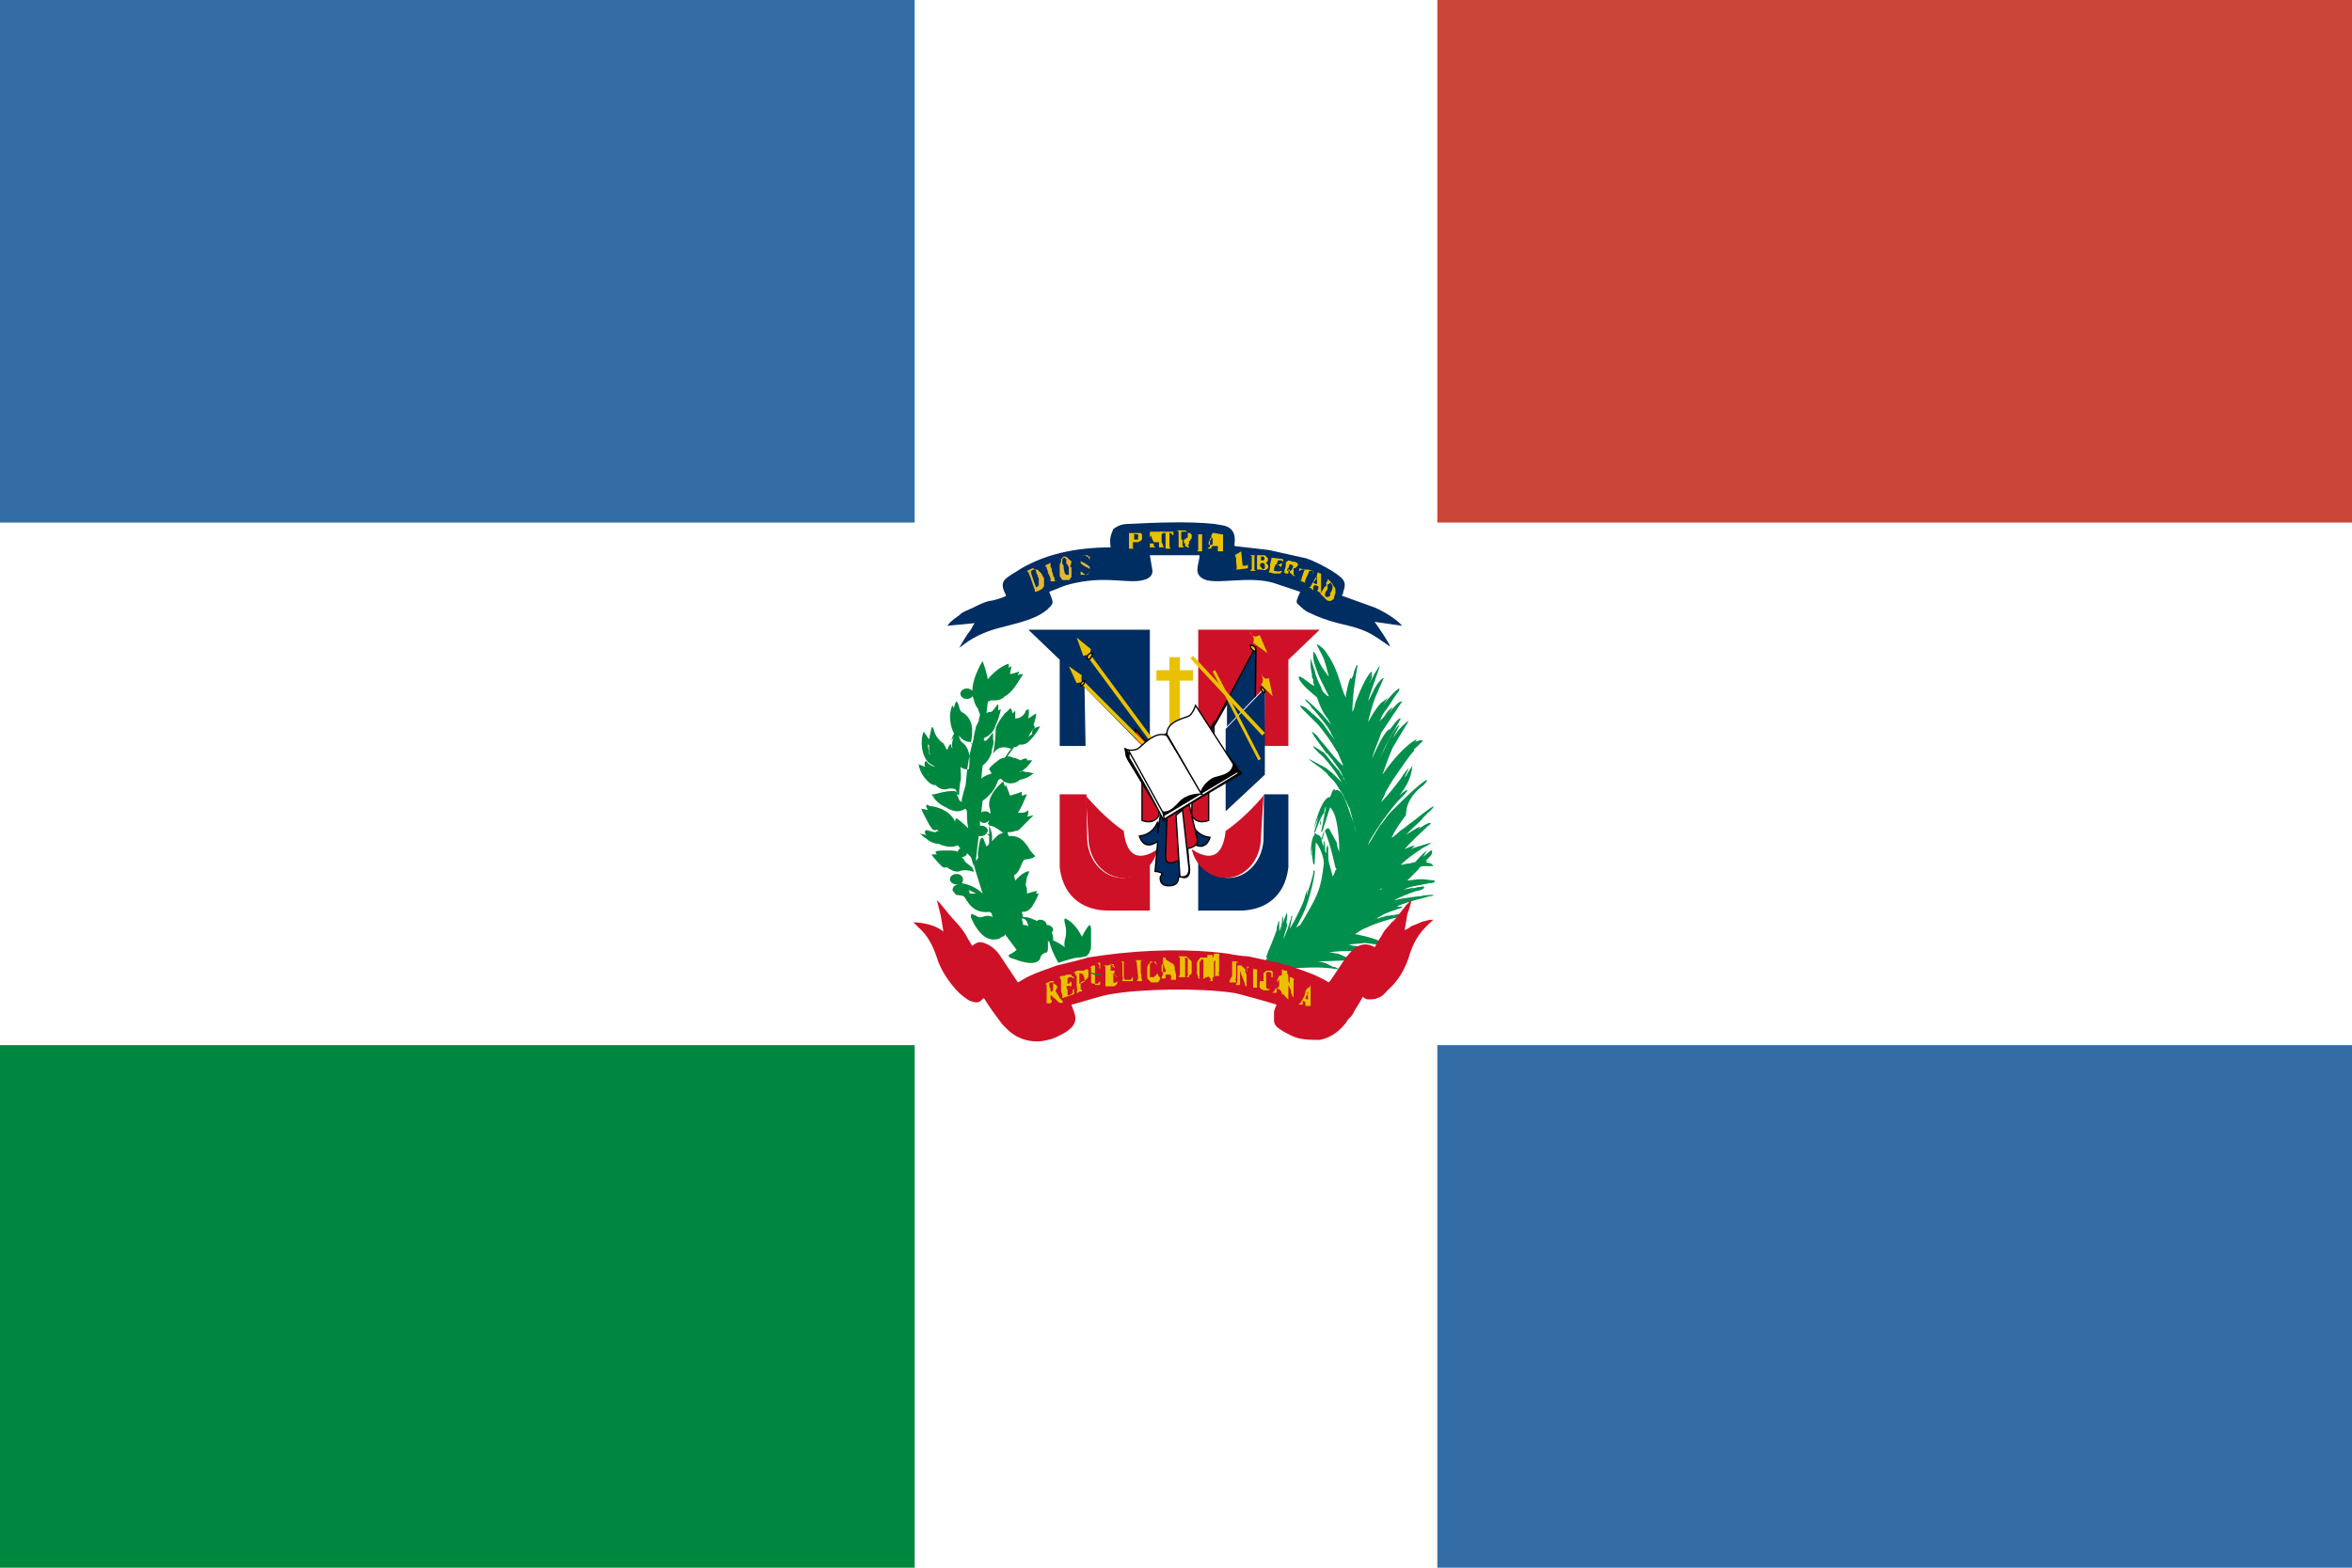 <?xml version="1.0" encoding="UTF-8" standalone="no"?>
<svg width="180px" height="120px" viewBox="0 0 180 120" version="1.1" xmlns="http://www.w3.org/2000/svg" xmlns:xlink="http://www.w3.org/1999/xlink">
    <!-- Generator: Sketch 40.2 (33826) - http://www.bohemiancoding.com/sketch -->
    <title>icon-flag-do</title>
    <desc>Created with Sketch.</desc>
    <defs></defs>
    <g id="Page-1" stroke="none" stroke-width="1" fill="none" fill-rule="evenodd">
        <g id="icon-flag-do">
            <rect id="Rectangle-57" fill="#FFFFFF" x="0" y="0" width="180" height="120"></rect>
            <rect id="Rectangle-53" fill="#CA4638" x="110" y="0" width="70" height="40"></rect>
            <rect id="Rectangle-53_1_" fill="#346DA6" x="0" y="0" width="70" height="40"></rect>
            <rect id="Rectangle-53_2_" fill="#346DA6" x="110" y="80" width="70" height="40"></rect>
            <path d="M91.7,60.8 L98.6,60.8 L98.6,66.4 C98.3,68.9 96.5,69.7 94.9,69.7 L91.7,69.7 L91.7,60.8 C91.7,60.8 91.7,63.7 91.7,60.8 L91.7,60.8 L91.7,60.8 L91.7,60.8 L91.7,60.8 L91.7,60.8 Z" id="path43087" fill="#002D62"></path>
            <path d="M88,60.8 L81.1,60.8 L81.1,66.4 C81.4,68.9 83.2,69.7 84.8,69.7 L88,69.7 L88,60.8 C88,60.8 88,63.7 88,60.8 L88,60.8 L88,60.8 L88,60.8 L88,60.8 L88,60.8 Z" id="path43087-9" fill="#CE1126"></path>
            <polygon id="path43119" fill="#CE1126" points="91.7 57.1 91.7 48.2 98.6 48.2 101 48.2 98.6 50.5 98.6 57.1 91.7 57.1 91.7 57.1 91.7 57.1"></polygon>
            <polygon id="path43119-6" fill="#002D62" points="88 57.1 88 48.2 81.1 48.2 78.7 48.2 81.1 50.5 81.1 57.1 88 57.1 88 57.1 88 57.1"></polygon>
            <polygon id="rect9935-6-0-0" fill="#EAC102" points="89.5 50.3 89.5 51.3 88.5 51.3 88.5 52.1 89.5 52.1 89.5 55.7 90.3 55.7 90.3 52.1 91.3 52.1 91.3 51.3 90.3 51.3 90.3 50.3 89.5 50.3 89.5 50.3 89.5 50.3"></polygon>
            <path d="M86.9,55.8 L87.8,56.9 L87.9,60.7 C87.6,61.4 87,61 87,61 L86.9,55.8 L86.9,55.8 L86.9,55.8 L86.9,55.8 L86.9,55.8 Z" id="rect9753-8-0-82-9-4-8-6" stroke="#000000" stroke-width="0.1" fill="#CE1126"></path>
            <path d="M87.9,61.2 L87.9,62.3 L87.9,62.3 L87.9,62.6 C87.1,63.4 86.8,62.2 86.8,62.2 C87.4,62.2 87.7,61.7 87.9,61.2 C87.9,61.2 87.7,61.7 87.9,61.2 L87.9,61.2 L87.9,61.2 L87.9,61.2 L87.9,61.2 L87.9,61.2 Z" id="rect9753-8-0-0-6-6-8" stroke="#000000" stroke-width="0.1" fill="#232973"></path>
            <path d="M83.8,59.3 C84.9,60.9 85.9,61.8 85.9,61.8 C86.2,64.4 87.4,63.5 87.8,63.1 C87.6,64.3 86.8,65.2 85.8,65.2 C84.7,65.2 83.8,63.9 83.8,62.3 L83.8,62.3 L83.8,62.3 L83.8,59.3 L83.8,59.3 L83.8,59.3 L83.8,59.3 L83.8,59.3 Z" id="rect9753-8-0-4-4-7-07-2" stroke="#000000" stroke-width="0.1" fill="#AA241E"></path>
            <path d="M87.9,61.3 L87.9,62.4 L87.9,62.4 L87.9,62.7 C87.1,63.5 86.8,62.3 86.8,62.3 C87.4,62.2 87.7,61.7 87.9,61.3 C87.9,61.3 87.7,61.7 87.9,61.3 L87.9,61.3 L87.9,61.3 L87.9,61.3 L87.9,61.3 L87.9,61.3 Z" id="rect9753-8-0-0-5-82-9" stroke="#000000" stroke-width="0.1" fill="#FF0000"></path>
            <path d="M83.8,59.3 C84.9,60.9 85.9,61.8 85.9,61.8 C86.2,64.4 87.4,63.5 87.8,63.1 C87.6,64.3 86.8,65.2 85.8,65.2 C84.7,65.2 83.8,63.9 83.8,62.3 L83.8,62.3 L83.8,62.3 L83.8,59.3 L83.8,59.3 L83.8,59.3 L83.8,59.3 L83.8,59.3 Z" id="rect9753-8-0-4-4-8-84-1" stroke="#000000" stroke-width="0.1" fill="#000080"></path>
            <path d="M83.2,64.1 C83.2,65.8 84.4,67.2 85.9,67.2 C87.4,67.2 88.6,65.8 88.6,64.1 L88.5,58.2 L83,52.6 L83.2,64.1 L83.2,64.1 L83.2,64.1 L83.2,64.1 L83.2,64.1 Z" id="rect9753-14-8-9-2-9" fill="#FFFFFF"></path>
            <path d="M87.4,57.1 L88.6,58.3 L88.7,62.4 C88.3,63.2 87.4,62.8 87.4,62.8 L87.4,57.1 L87.4,57.1 L87.4,57.1 L87.4,57.1 L87.4,57.1 Z" id="rect9753-8-0-82-7-17-6" stroke="#000000" stroke-width="0.1" fill="#CE1126"></path>
            <path d="M83.1,60.9 C84.6,62.7 86,63.6 86,63.6 C86.3,66.4 88,65.4 88.6,65 C88.3,66.3 87.2,67.2 86,67.2 C84.5,67.2 83.3,65.8 83.3,64.1 L83.3,64.1 L83.3,64.1 L83.1,60.9 L83.1,60.9 L83.1,60.9 L83.1,60.9 L83.1,60.9 Z" id="rect9753-8-0-4-2-36-9" fill="#CE1126"></path>
            <path d="M83.4,52.3 L83.5,63.8 L83.5,63.8 L83.5,63.8 C83.5,65.5 84.7,66.9 86.2,66.9 C87.7,66.9 88.9,65.5 88.9,63.8 L88.9,63.8 L88.9,58 L83.4,52.3 L83.4,52.3 L83.4,52.3 L83.4,52.3 L83.4,52.3 Z" id="rect9753-14-06-9-4"></path>
            <path d="M83.7,50.6 C83.4,50.1 83.4,49.9 83.5,49.7 L82.4,48.8 L82.9,50.2 C83.2,50.1 83.4,50.1 83.7,50.6 C83.7,50.6 83.4,50.1 83.7,50.6 L83.7,50.6 L83.7,50.6 L83.7,50.6 L83.7,50.6 L83.7,50.6 Z" id="path10045_11-4-8-7" fill="#EAC102"></path>
            <polygon id="_38574392-7-2-4" fill="#EAC102" points="88.4 56.8 88.2 57 83.4 50.5 83.6 50.3 88.4 56.8 88.4 56.8 88.4 56.8"></polygon>
            <path d="M83.2,50.4 C83.2,50.3 83.2,50.2 83.3,50.1 C83.4,50 83.5,50 83.6,50 C83.6,50.1 83.6,50.2 83.5,50.3 C83.4,50.5 83.3,50.5 83.2,50.4 C83.2,50.4 83.3,50.5 83.2,50.4 L83.2,50.4 L83.2,50.4 L83.2,50.4 L83.2,50.4 L83.2,50.4 Z" id="_38444776-7-53-1" stroke="#000000" stroke-width="0.1" fill="#EAC102"></path>
            <path d="M83.1,52.6 C82.8,52.2 82.7,52 82.8,51.7 L81.8,51 L82.4,52.3 C82.6,52.2 82.8,52.2 83.1,52.6 C83.1,52.6 82.8,52.2 83.1,52.6 L83.1,52.6 L83.1,52.6 L83.1,52.6 L83.1,52.6 L83.1,52.6 Z" id="path10045_11-12-8" fill="#EAC102"></path>
            <polygon id="_38574392-43-1" fill="#EAC102" points="88.2 57.8 82.8 52.4 83 52.2 88.4 57.6 88.2 57.8 88.2 57.8 88.2 57.8"></polygon>
            <path d="M82.7,52.5 C82.7,52.4 82.7,52.3 82.8,52.2 C82.9,52.1 83,52.1 83,52.1 C83,52.2 83,52.3 82.9,52.4 C82.8,52.5 82.7,52.5 82.7,52.5 L82.7,52.5 L82.7,52.5 L82.7,52.5 L82.7,52.5 L82.7,52.5 L82.7,52.5 Z" id="_38444776-9-7" stroke="#000000" stroke-width="0.1" fill="#EAC102"></path>
            <path d="M96.1,50 L96,62.3 L96,62.3 L96,62.3 C96,63.9 95.1,65.2 94,65.2 C92.9,65.2 92,63.9 92,62.4 L92,62.4 L92.1,57 L96.1,50 L96.1,50 L96.1,50 L96.1,50 L96.1,50 Z" id="rect9753-14-8-6-3-632-5-6" stroke="#000000" stroke-width="0.1" fill="#FFFFFF"></path>
            <polygon id="rect9753-8-0-8-2-7-54-41-5" fill="#002D62" points="96.1 49.5 93.9 53.6 93.9 60.4 96.1 57.8 96.1 49.5 96.1 49.5 96.1 49.5"></polygon>
            <path d="M92.9,55.3 L92,56.9 L92,60.7 C92.3,61.4 92.9,61 92.9,61 L92.9,61 L92.9,55.3 L92.9,55.3 L92.9,55.3 L92.9,55.3 L92.9,55.3 Z" id="rect9753-8-0-82-9-4-8-6-3" stroke="#000000" stroke-width="0.1" fill="#CE1126"></path>
            <path d="M92,61.3 L92,62.4 L92,62.4 L92,62.7 C92.8,63.5 93.1,62.3 93.1,62.3 C92.4,62.2 92.1,61.7 92,61.3 C92,61.3 92.1,61.7 92,61.3 L92,61.3 L92,61.3 L92,61.3 L92,61.3 L92,61.3 Z" id="rect9753-8-0-0-6-6-8-3" stroke="#000000" stroke-width="0.1" fill="#232973"></path>
            <path d="M96.1,59.3 C94.9,61 94,61.8 94,61.8 C93.7,64.4 92.5,63.5 92.1,63.1 C92.3,64.3 93.1,65.2 94.1,65.2 C95.2,65.2 96.1,63.9 96.1,62.3 L96.1,62.3 L96.1,62.3 L96.1,59.3 L96.1,59.3 L96.1,59.3 L96.1,59.3 L96.1,59.3 Z" id="rect9753-8-0-4-4-7-07-2-5" stroke="#000000" stroke-width="0.1" fill="#AA241E"></path>
            <path d="M96.1,49.5 L96,62.3 L96,62.3 L96,62.3 C96,63.9 95.1,65.2 94,65.2 C92.9,65.2 92,63.9 92,62.4 L92,62.4 L92.1,57 L96.1,49.5 L96.1,49.5 L96.1,49.5 L96.1,49.5 L96.1,49.5 Z" id="rect9753-14-9-1-6-4-2" stroke="#000000" stroke-width="0.1"></path>
            <path d="M92,61.3 L92,62.4 L92,62.4 L92,62.7 C92.8,63.5 93.1,62.3 93.1,62.3 C92.4,62.2 92.1,61.8 92,61.3 C92,61.3 92.1,61.8 92,61.3 L92,61.3 L92,61.3 L92,61.3 L92,61.3 L92,61.3 Z" id="rect9753-8-0-0-5-82-9-4" stroke="#000000" stroke-width="0.1" fill="#FF0000"></path>
            <path d="M96.1,59.4 C94.9,61 94,61.9 94,61.9 C93.7,64.5 92.5,63.6 92.1,63.2 C92.3,64.4 93.1,65.3 94.1,65.3 C95.2,65.3 96.1,64 96.1,62.4 L96.1,62.4 L96.1,62.4 L96.1,59.4 L96.1,59.4 L96.1,59.4 L96.1,59.4 L96.1,59.4 Z" id="rect9753-8-0-4-4-8-84-1-5" stroke="#000000" stroke-width="0.1" fill="#000080"></path>
            <path d="M96.8,52.6 L96.7,64.1 L96.7,64.1 L96.7,64.1 C96.7,65.8 95.5,67.2 94,67.2 C92.5,67.2 91.3,65.8 91.3,64.1 L91.3,64.1 L91.4,58.2 L96.8,52.6 L96.8,52.6 L96.8,52.6 L96.8,52.6 L96.8,52.6 Z" id="rect9753-14-8-9-2-9-8" fill="#FFFFFF"></path>
            <polygon id="rect9753-8-0-8-3-7-0-5" fill="#002D62" points="96.8 52.7 93.8 55.8 93.8 62.1 96.8 59.3 96.8 52.7 96.8 52.7 96.8 52.7"></polygon>
            <path d="M92.5,57.1 L91.3,58.3 L91.2,62.4 C91.6,63.2 92.5,62.8 92.5,62.8 L92.5,57.1 L92.5,57.1 L92.5,57.1 L92.5,57.1 L92.5,57.1 Z" id="rect9753-8-0-82-7-17-6-7" stroke="#000000" stroke-width="0.1" fill="#CE1126"></path>
            <path d="M95.6,48.3 C96,48.7 96,49 95.9,49.2 L97,50 L96.4,48.6 C96.1,48.8 95.9,48.8 95.6,48.3 C95.6,48.3 95.9,48.8 95.6,48.3 L95.6,48.3 L95.6,48.3 L95.6,48.3 L95.6,48.3 L95.6,48.3 Z" id="path10045_11-4-8-7-copy" fill="#EAC102"></path>
            <polygon id="_38574392-7-2-4-copy" fill="#EAC102" points="91.1 50.4 91.3 50.2 96.8 56.1 96.6 56.3 91.1 50.4 91.1 50.4 91.1 50.4"></polygon>
            <path d="M96.1,49.8 C96.1,49.7 96.1,49.6 96,49.5 C95.9,49.4 95.8,49.4 95.7,49.4 C95.7,49.5 95.7,49.6 95.8,49.7 C95.9,49.8 96,49.9 96.1,49.8 C96.1,49.8 96,49.9 96.1,49.8 L96.1,49.8 L96.1,49.8 L96.1,49.8 L96.1,49.8 L96.1,49.8 Z" id="_38444776-7-53-1-copy" stroke="#000000" stroke-width="0.1" fill="#EAC102"></path>
            <path d="M96.5,51.5 C96.7,52 96.7,52.2 96.5,52.4 L97.4,53.3 L97.1,51.9 C96.9,52 96.7,52 96.5,51.5 C96.5,51.5 96.7,52 96.5,51.5 L96.5,51.5 L96.5,51.5 L96.5,51.5 L96.5,51.5 L96.5,51.5 Z" id="path10045_11-12-8-copy" fill="#EAC102"></path>
            <polygon id="_38574392-43-1-copy" fill="#EAC102" points="93 51.3 96.5 58.1 96.3 58.2 92.8 51.4 93 51.3 93 51.3 93 51.3"></polygon>
            <path d="M96.8,53 C96.8,52.9 96.8,52.8 96.7,52.7 C96.6,52.6 96.5,52.6 96.5,52.6 C96.5,52.7 96.5,52.8 96.6,52.9 C96.6,53 96.7,53 96.8,53 C96.8,53 96.7,53 96.8,53 L96.8,53 L96.8,53 L96.8,53 L96.8,53 L96.8,53 Z" id="_38444776-9-7-copy" stroke="#000000" stroke-width="0.1" fill="#EAC102"></path>
            <path d="M91.2,63 L91.2,64.2 L91.2,64.2 L91.2,64.5 C92.3,65.3 92.6,64.1 92.6,64.1 C91.8,64 91.4,63.5 91.2,63 C91.2,63 91.4,63.5 91.2,63 L91.2,63 L91.2,63 L91.2,63 L91.2,63 L91.2,63 Z" id="rect9753-8-0-13-8-6-4" stroke="#000000" stroke-width="0.1" fill="#002D62"></path>
            <path d="M96.7,60.9 C95.2,62.7 93.8,63.6 93.8,63.6 C93.5,66.4 91.8,65.4 91.2,65 C91.5,66.3 92.6,67.2 93.8,67.2 C95.3,67.2 96.5,65.8 96.5,64.1 L96.5,64.1 L96.5,64.1 L96.7,60.9 L96.7,60.9 L96.7,60.9 L96.7,60.9 L96.7,60.9 Z" id="rect9753-8-0-4-2-36-9-6" fill="#CE1126"></path>
            <path d="M88.8,62.7 C88.7,62.9 88.6,64.3 88.6,64.4 C88.8,64.9 89.8,64.9 90.4,64.9 L90.5,62 C90.3,62.1 89,62.6 88.8,62.7 C88.8,62.7 89,62.6 88.8,62.7 L88.8,62.7 L88.8,62.7 L88.8,62.7 L88.8,62.7 L88.8,62.7 Z" id="_x38_4-9-9-1" stroke="#000000" stroke-width="0.1" fill="#002D62"></path>
            <path d="M91,66.2 C90.8,63.7 90.6,61.9 90.6,61.9 L89.8,62.5 C89.5,62.4 89.1,62.4 88.8,62.4 L88.6,63.8 L88.6,62.9 C88.4,63.4 88,63.9 87.2,64 C87.2,64 87.5,65.2 88.6,64.4 L88.4,66.7 C88.6,66.7 88.8,66.8 88.9,66.8 L88.9,67 L88.8,67.1 C88.7,67.9 89.5,67.8 89.5,67.8 C90.1,67.8 90.2,67.4 90.2,67.1 L90.3,67.1 C91.3,67.5 91,66.2 91,66.2 L91,66.2 Z M88.6,63 C88.6,63.1 88.6,63.1 88.5,63.1 C88.6,63.1 88.6,63 88.6,63 L88.6,63 Z M88.4,66.8 L88.4,66.8 L88.4,66.8 L88.4,66.8 Z" id="Shape" stroke="#000000" stroke-width="0.1" fill="#002D62"></path>
            <path d="M89.3,62.6 C89.2,65.4 89.2,65.6 89.2,65.6 C89.2,66.4 90.1,65.9 90.1,65.9 C90.3,65.8 90.5,65.9 90.5,65.9 L90.5,65 C92,64.9 91.6,64.1 91.6,64.1 C91,61.5 91,61.6 91,61.6 L91,61.6 L89.3,62.6 L89.3,62.6 L89.3,62.6 L89.3,62.6 L89.3,62.6 Z" id="path6920-0-2" stroke="#000000" stroke-width="0.1" fill="#CE1126"></path>
            <path d="M90,62.4 L90.5,62 L91,66.5 L91,66.5 C91,67.3 90.3,67.1 90.3,67.1 L90,62.4 L90,62.4 L90,62.4 L90,62.4 L90,62.4 Z" id="path33568-8-5" stroke="#000000" stroke-width="0.1" fill="#FFFFFF"></path>
            <path d="M95,59.2 L94.5,58.5 L91.4,54.6 L90,55.6 L89.2,56.2 L89.1,56.3 C89.1,56.3 86.9,57.8 86.6,57.6 C86.3,57.4 86.1,57.3 86.1,57.3 L86.2,57.9 L89.1,62.7 L95,59.2 L95,59.2 L95,59.2 L95,59.2 L95,59.2 Z" id="path10371-5-9-4-7-9" stroke="#000000" stroke-width="0.1" fill="#000000"></path>
            <polygon id="rect10332-4-8-1-8-4" stroke="#000000" stroke-width="0.1" fill="#FFFFFF" points="86.3 58.1 91.7 55.1 94.8 59.2 89.1 62.7 86.3 58.1 86.3 58.1 86.3 58.1"></polygon>
            <polygon id="path10360-1-9-2-8-0" stroke="#000000" stroke-width="0.1" fill="#000000" points="89.1 62.4 94.8 59 91.7 55 86.3 58 89.1 62.4 89.1 62.4 89.1 62.4"></polygon>
            <path d="M92,60.8 L89.3,56.3 C88.4,55.9 87.4,57.1 87.1,57.3 C86.8,57.5 86.2,57.4 86.2,57.4 L86.2,57.4 L88.8,62.1 C89.6,62.4 90.1,61.5 90.5,61.2 C91.2,60.7 92,60.8 92,60.8 L92,60.8 L92,60.8 L92,60.8 L92,60.8 L92,60.8 Z" id="path9520-6-1-9-4-0-9" stroke="#000000" stroke-width="0.1" fill="#FFFFFF"></path>
            <path d="M91.9,60.7 L89.3,56.2 C89.3,55.2 90.6,55 91,54.8 C91.3,54.6 91.5,54 91.5,54 L91.5,54 L94.4,58.5 C94.3,59.4 93.2,59.4 92.8,59.6 C92,60.1 91.9,60.7 91.9,60.7 L91.9,60.7 L91.9,60.7 L91.9,60.7 L91.9,60.7 L91.9,60.7 Z" id="path9520-6-0-5-9-9-0-9" stroke="#000000" stroke-width="0.1" fill="#FFFFFF"></path>
            <path d="M89.1,62.9 C89.1,62.6 89,62.2 89,62.2 C87.3,59.1 86.4,57.5 86.4,57.5 L86.4,58 C88.3,61.2 89.1,62.9 89.1,62.9 L89.1,62.9 L89.1,62.9 L89.1,62.9 L89.1,62.9 L89.1,62.9 Z" id="path10334-6-5-8-2-5" stroke="#000000" stroke-width="0.1" fill="#FFFFFF"></path>
            <g id="Group" transform="translate(72, 39)" fill="#002D62">
                <path d="M13,2.7 C13,2.5 13,2.6 13,2.7 L13,2.7 L13,2.7 Z" id="Shape"></path>
                <path d="M13,2.9 L13,2.7 L13,2.9 L13,2.9 Z" id="Shape"></path>
                <path d="M35.3,8.9 C34.9,8.4 33.9,7.8 33.2,7.5 L30.7,6.6 C30.7,6.5 30.8,6.5 30.8,6.3 C30.9,6 31,5.7 30.8,5.4 C30.5,4.9 28.4,3.8 27.8,3.7 C26.9,3.5 26,3.3 25.1,3.1 C24.2,3 22.5,2.8 22.5,2.8 C22.4,2.7 22.7,2 22.2,1.5 C21.9,1.2 21.4,1.2 20.9,1.1 C19,0.9 16.4,1 14.5,1.1 C13.9,1.1 13.6,1.2 13.2,1.5 C13,2 12.9,2.2 13,2.9 C10.4,2.9 7.8,3.4 5.7,4.8 C4.7,5.4 4.5,5.6 5,6.6 C4.9,6.7 4,7 3.7,7 C3.3,7.1 2.9,7.3 2.5,7.5 C2.1,7.7 1.7,7.8 1.4,8.1 C1,8.4 0.8,8.5 0.5,8.9 L2.6,8.7 C2.5,8.8 2.4,9 2.3,9.2 C1.9,9.7 1.7,10.1 1.4,10.6 C1.5,10.5 1.7,10.4 1.8,10.3 C2.2,10 2.7,9.7 3.2,9.5 C4.7,8.8 7.3,8.7 8.4,7.4 C8.7,7.1 8.5,6.9 8.3,6.3 C9.1,6 9.4,5.8 10.4,5.6 C12.8,5.1 14.4,5.7 15.5,5.4 C15.9,5.3 16.2,5.1 16.2,4.7 L16,3.5 L19.8,3.5 C19.8,4.2 19.2,5 20.3,5.4 C21.4,5.7 23.6,5.1 25.4,5.6 L27.5,6.3 C27.5,6.4 27.3,6.7 27.3,6.8 C27.2,7 27.2,7.2 27.4,7.3 C27.6,7.5 27.9,7.8 28.2,7.9 C28.8,8.2 29.6,8.5 30.4,8.7 C32.6,9.2 32.8,9.4 34.4,10.5 C34.3,10.2 33.5,9 33.2,8.6 L35.3,8.9 L35.3,8.9 Z" id="Shape"></path>
            </g>
            <path d="M90.6,40.6 L90.4,40.6 L90.2,40.6 C90,40.6 90.1,40.6 90.2,40.7 L90.2,40.7 L90.2,40.9 L90.2,41.8 L90.2,41.8 L90.2,41.9 L90.2,41.9 C90.2,41.9 90.2,41.9 90.1,41.9 L90.6,41.9 C90.6,41.9 90.6,41.8 90.5,41.8 L90.5,41.3 L90.6,41.3 L90.6,41.3 L90.6,41.4 L90.6,41.5 C90.6,41.5 90.6,41.6 90.7,41.6 L90.7,41.6 L90.7,41.7 C90.7,41.7 90.7,41.7 90.7,41.8 L90.9,41.9 L90.9,41.9 L90.9,41.9 L90.9,41.9 L91,41.9 C91,41.8 91,41.8 90.9,41.8 L90.9,41.8 L90.9,41.8 L90.9,41.8 L90.9,41.8 L90.9,41.8 L90.9,41.8 L90.9,41.8 L91,41.6 L91,41.5 L91,41.4 L91,41.4 C91.1,41.4 91.1,41.4 91.1,41.3 L91.1,41.3 L91.1,41.3 L91.1,41.3 L91.2,41.2 L91.2,41.1 L91.2,40.9 L91.2,40.9 L91.2,40.9 L91.2,40.9 L91.2,40.9 L91.2,40.9 L91.2,40.9 L91.2,40.9 C91.2,40.9 91.1,40.9 91.1,40.8 C91.1,40.8 91.1,40.8 91,40.8 L91,40.8 L90.9,40.8 L90.9,40.8 L90.9,40.8 C90.8,40.6 90.7,40.6 90.6,40.6 L90.6,40.6 L90.6,40.6 L90.6,40.6 L90.6,40.6 L90.6,40.6 L90.6,40.6 Z M90.7,40.7 L90.8,40.7 L90.9,40.8 L90.9,40.8 C90.9,40.8 90.9,40.8 90.9,40.9 L90.9,40.9 L90.9,41 L90.9,41.1 C90.9,41.2 90.9,41.1 90.8,41.2 C90.8,41.2 90.7,41.2 90.7,41.3 L90.4,41.3 L90.4,40.9 L90.4,40.7 L90.7,40.7 C90.7,40.8 90.7,40.7 90.7,40.7 L90.7,40.7 L90.7,40.7 L90.7,40.7 L90.7,40.7 L90.7,40.7 L90.7,40.7 Z" id="_x32_-7-9-0" fill="#EAC102"></path>
            <path d="M87,40.8 L86.8,40.8 L86.8,40.8 C86.8,40.8 86.8,40.8 86.7,40.8 L86.7,40.8 L86.7,40.8 L86.6,40.8 L86.6,40.8 L86.6,40.8 L86.4,40.8 L86.4,40.8 L86.4,40.8 L86.4,40.8 L86.4,40.8 C86.4,40.9 86.4,40.8 86.4,40.8 L86.4,41.1 C86.4,41.1 86.4,41.1 86.4,41.2 L86.4,41.4 C86.4,41.4 86.4,41.4 86.4,41.5 L86.4,41.8 L86.4,42 L86.4,42 L86.4,42 L86.4,42 L86.4,42 L86.4,42 L86.6,42 L86.7,42 L86.8,42 L86.8,42 C86.8,42 86.7,42 86.7,41.9 L86.7,41.5 L86.8,41.5 L86.9,41.5 L87,41.5 L87.1,41.5 C87.2,41.5 87.2,41.4 87.3,41.4 C87.3,41.4 87.3,41.4 87.4,41.3 L87.4,41.3 L87.4,41.2 L87.4,41 L87.4,41 L87.4,40.9 L87.3,40.8 L87.3,40.8 L87.3,40.8 C87.3,40.8 87.3,40.8 87.2,40.8 L87.2,40.8 C87.1,40.8 87.2,40.8 87.1,40.8 C87.1,40.8 87.1,40.8 87,40.8 L87,40.8 L87,40.8 L87,40.8 L87,40.8 L87,40.8 L87,40.8 Z M87,40.9 L87,40.9 L87.1,40.9 L87.1,41 C87.2,41.1 87.1,41 87.1,41.1 L87.1,41.1 L87.1,41.1 L87.1,41.3 L87.1,41.3 L87.1,41.3 L87.1,41.3 L87.1,41.3 L87.1,41.3 C87.1,41.3 87.1,41.3 87,41.3 C87,41.3 87,41.3 86.9,41.3 L86.9,41.3 L86.8,41.3 L86.8,41.1 L86.8,40.9 L86.8,40.9 L86.8,40.9 L86.8,40.9 L86.8,40.8 C86.8,40.9 86.9,40.9 87,40.9 C87,40.9 86.9,40.9 87,40.9 L87,40.9 L87,40.9 L87,40.9 L87,40.9 L87,40.9 Z" id="_x33_-53-0-7" fill="#EAC102"></path>
            <path d="M88.1,40.7 L88,40.7 L88,40.8 L88,41 L88,41 L88,41.1 L88,41.2 L88,41.4 L88,41.4 L88,41.4 C88,41.4 88,41.4 88,41.5 L88,41.5 L88,41.5 L88,41.6 L88,41.7 C88,41.7 88,41.7 88,41.8 L88,41.9 L88,41.9 L88,41.9 L88,41.9 L88,41.9 L88.4,41.9 C88.4,41.8 88.4,41.9 88.3,41.8 L88.3,41.5 L88.7,41.5 C88.7,41.5 88.7,41.5 88.7,41.6 L88.7,41.6 C88.7,41.6 88.7,41.6 88.7,41.7 L88.7,41.8 C88.7,41.8 88.7,41.8 88.7,41.9 L88.9,41.9 L88.9,41.9 L89.1,41.9 L89,41.8 L89,41.8 L89,41.8 L89,41.8 L89,41.7 L88.9,41.5 L88.9,41.5 L88.9,41.4 L88.9,41.3 L88.9,41.3 L88.9,41.1 L88.9,41.1 L88.9,41 L88.9,40.9 L88.9,40.9 L88.9,40.8 L88.9,40.8 L88.9,40.7 C88.2,40.7 88.2,40.7 88.1,40.7 L88.1,40.7 L88.1,40.7 L88.1,40.7 L88.1,40.7 L88.1,40.7 L88.1,40.7 Z M88.1,41 L88.1,41 C88.1,41.1 88.1,41.1 88.1,41 C88.1,41.1 88.2,41.3 88.2,41.3 L88.3,41.5 C88.3,41.5 88.3,41.5 88.3,41.6 L88,41.6 C88,41.5 88,41.6 88,41.5 L88,41.4 L88,41.3 L88,41.3 L88,41.2 C88,41.2 88,41.1 88.1,41 L88.1,41 C88.1,41.1 88.1,41.1 88.1,41 L88.1,41 L88.1,41 L88.1,41 L88.1,41 L88.1,41 L88.1,41 Z" id="_x34_-4-5-0" fill="#EAC102"></path>
            <path d="M92.8,40.8 C92.8,40.9 92.8,40.9 92.8,40.8 C92.8,40.9 92.8,40.9 92.8,40.8 L92.7,41 L92.7,41 L92.7,41.1 L92.7,41.2 L92.7,41.2 C92.7,41.2 92.7,41.3 92.6,41.4 L92.6,41.5 C92.6,41.5 92.6,41.5 92.6,41.6 L92.6,41.7 C92.6,41.7 92.6,41.7 92.6,41.8 C92.6,41.8 92.6,41.9 92.5,41.9 C92.5,41.9 92.5,41.9 92.4,42 L92.4,42 L92.4,42 L92.4,42 L92.4,42 L92.4,42 L92.5,42 L92.5,42 L92.7,42 L92.7,42 L92.7,42 L92.7,42 C92.7,42 92.7,42 92.7,41.9 L92.7,41.9 L92.7,41.9 L92.7,41.9 L92.8,41.8 L93.2,41.8 C93.2,41.8 93.2,41.8 93.2,41.9 C93.2,42 93.2,41.9 93.2,42 L93.2,42.2 L93.2,42.2 L93.2,42.2 L93.3,42.2 L93.3,42.2 L93.6,42.2 L93.6,42.2 L93.6,42.2 L93.6,42.2 L93.6,42.2 L93.6,42.2 L93.6,42.1 L93.6,42 C93.6,42 93.6,42 93.6,41.9 L93.6,41.7 L93.6,41.6 L93.6,41.5 L93.6,41.4 L93.6,41.3 L93.6,41.1 L93.6,41 C93.6,41 93.6,41 93.6,40.9 L93.5,40.9 C92.9,40.8 93,40.8 92.8,40.8 L92.8,40.8 L92.8,40.8 L92.8,40.8 L92.8,40.8 L92.8,40.8 L92.8,40.8 Z M92.8,41.1 L92.8,41.1 L92.8,41.3 L92.8,41.3 L92.8,41.5 C92.8,41.5 92.8,41.5 92.8,41.6 L92.8,41.6 L92.8,41.7 C92.6,41.7 92.8,41.7 92.5,41.7 C92.5,41.6 92.5,41.7 92.5,41.6 C92.5,41.6 92.5,41.6 92.5,41.5 L92.5,41.5 L92.5,41.5 L92.6,41.3 L92.6,41.3 C92.6,41.3 92.6,41.3 92.6,41.2 C92.8,41.2 92.8,41.2 92.8,41.1 L92.8,41.1 L92.8,41.1 L92.8,41.1 L92.8,41.1 L92.8,41.1 L92.8,41.1 L92.8,41.1 L92.8,41.1 Z" id="_x35_-5-7-7" fill="#EAC102"></path>
            <path d="M89.4,40.7 L88.8,40.7 L88.8,40.8 L88.8,40.8 L88.8,40.8 L88.8,41 L88.8,41 L88.9,40.9 L88.9,40.9 L89,40.8 L89.2,40.8 L89.2,41 L89.2,42 L89.2,42 L89.2,42 L89.2,42 L89.6,42 L89.6,42 C89.6,41.9 89.5,42.1 89.5,41.6 L89.5,40.8 L89.5,40.8 L89.6,40.8 L89.7,40.9 L89.7,40.9 L89.8,41 L89.8,41 L89.8,41 L89.8,40.9 L89.8,40.7 C89.6,40.7 89.6,40.7 89.4,40.7 L89.4,40.7 L89.4,40.7 L89.4,40.7 L89.4,40.7 L89.4,40.7 L89.4,40.7 Z" id="_x36_-1-2-1" fill="#EAC102"></path>
            <path d="M91.7,40.9 L91.7,40.9 L91.7,41.1 L91.7,41.3 L91.7,41.9 L91.7,42 C91.7,42 91.7,42 91.7,42.1 C91.7,42.1 91.7,42.1 91.6,42.2 L91.7,42.2 L91.7,42.2 L92,42.2 C92,42.1 92,42.2 92,42.2 L92,42.2 L92,42.2 L92,42.1 C92,42.1 92,42.1 92,42 L92,41.5 L92,41.1 C92,41.1 92,41.1 92,41 L92,41 L92,41 L92,40.9 L91.8,40.9 L91.8,40.9 L91.6,40.9 L91.6,40.9 L91.7,40.9 C91.7,40.8 91.7,40.8 91.7,40.9 C91.7,40.8 91.7,40.8 91.7,40.9 C91.7,40.9 91.7,40.8 91.7,40.9 L91.7,40.9 L91.7,40.9 L91.7,40.9 L91.7,40.9 L91.7,40.9 Z" id="_x37_-86-5-1" fill="#EAC102"></path>
            <path d="M101.6,44.3 C101.6,44.5 101.7,44.3 101.5,44.6 L101.5,44.7 C101.5,44.7 101.5,44.7 101.5,44.8 C101.5,44.9 101.5,44.9 101.4,44.9 C101.3,45 101.3,45.1 101.2,45.2 L101.1,45.4 C101.1,45.4 101.1,45.4 101,45.4 L101,45.4 L101,45.4 L101.1,45.5 L101.1,45.5 L101.4,45.8 C101.4,45.8 101.4,45.8 101.5,45.9 C101.6,46 101.7,46 101.8,46 C101.9,46 102,45.9 102,45.9 C102,45.9 102.1,45.9 102.1,45.7 C102.2,45.5 102.1,45.6 102.2,45.4 L102.2,45.3 C102.2,45.1 102.2,45 102.1,44.9 C102,44.8 102,44.7 101.9,44.6 L101.8,44.5 L101.8,44.5 L101.6,44.3 C101.7,44.4 101.7,44.4 101.6,44.3 L101.6,44.3 L101.6,44.3 L101.6,44.3 L101.6,44.3 L101.6,44.3 Z M101.8,44.6 C101.8,44.6 101.9,44.6 101.9,44.7 C102.1,44.9 101.9,45.3 101.8,45.4 L101.8,45.5 L101.8,45.5 C101.8,45.5 101.8,45.5 101.8,45.6 L101.8,45.6 C101.7,45.7 101.6,45.7 101.5,45.7 C101.4,45.6 101.4,45.6 101.4,45.5 C101.4,45.4 101.5,45.2 101.6,45.1 L101.6,45 C101.6,45 101.6,45 101.6,44.9 C101.6,44.9 101.6,44.9 101.6,44.8 C101.6,44.7 101.6,44.7 101.7,44.7 C101.7,44.8 101.7,44.7 101.8,44.6 C101.8,44.7 101.8,44.6 101.8,44.6 L101.8,44.6 L101.8,44.6 L101.8,44.6 L101.8,44.6 L101.8,44.6 L101.8,44.6 L101.8,44.6 Z" id="_x32_-2-6-9" fill="#EAC102"></path>
            <path d="M96.2,42.5 C96.2,42.6 96.2,42.5 96.2,42.6 L96.2,42.8 L96.2,43.1 L96.2,43.2 L96.2,43.5 C96.2,43.5 96.2,43.5 96.2,43.6 L96.2,43.6 L96.5,43.6 C96.7,43.6 96.7,43.7 96.9,43.6 C97.1,43.5 97.1,43.3 97,43.2 L97,43.2 L97,43.2 L96.9,43.1 L96.9,43.1 L96.8,43.1 C97,43.1 97.1,42.8 97,42.7 L96.9,42.6 L96.8,42.5 L96.2,42.5 L96.2,42.5 L96.2,42.5 L96.2,42.5 L96.2,42.5 L96.2,42.5 L96.2,42.5 Z M96.5,42.6 L96.7,42.6 C96.8,42.7 96.8,42.8 96.7,42.9 L96.7,42.9 L96.7,42.9 L96.5,42.9 L96.5,42.7 C96.5,42.7 96.5,42.6 96.5,42.6 L96.5,42.6 L96.5,42.6 L96.5,42.6 L96.5,42.6 L96.5,42.6 L96.5,42.6 Z M96.5,43.1 L96.7,43.1 C96.8,43.2 96.8,43.2 96.8,43.3 C96.8,43.3 96.8,43.3 96.8,43.4 L96.8,43.5 C96.7,43.6 96.6,43.6 96.6,43.5 C96.4,43.4 96.4,43.2 96.5,43.1 C96.5,43.1 96.4,43.2 96.5,43.1 L96.5,43.1 L96.5,43.1 L96.5,43.1 L96.5,43.1 L96.5,43.1 Z" id="_x33_-8-1-0" fill="#EAC102"></path>
            <path d="M98.4,43 C98.4,43.1 98.5,43 98.4,43.1 L98.4,43.2 L98.4,43.3 C98.4,43.4 98.3,43.6 98.3,43.7 L98.3,43.8 L98.3,43.8 L98.2,43.8 C98.2,43.8 98.3,43.8 98.4,43.9 L98.6,43.9 L98.6,43.9 L98.6,43.7 L98.6,43.6 L98.6,43.6 L98.6,43.6 L98.7,43.6 C98.7,43.6 98.7,43.6 98.7,43.7 C98.7,43.7 98.7,43.9 98.8,43.9 L98.8,43.9 L98.8,43.9 L98.9,44 C98.9,44 99,44.1 99.1,44.1 C99.1,44.1 99.1,44 99,44 C99,44 99,44 99,43.9 C99,43.9 99,43.9 99,43.8 L99,43.5 C99,43.5 99.2,43.5 99.2,43.4 L99.2,43.4 C99.4,43.3 99.4,43.1 99.1,43 L99,43 L99,43 L99,43 C98.9,43 98.7,42.9 98.6,42.9 C98.5,43 98.5,43 98.4,43 L98.4,43 L98.4,43 L98.4,43 L98.4,43 L98.4,43 L98.4,43 Z M98.7,43.2 L98.7,43.2 C98.8,43.2 98.9,43.2 98.9,43.3 C99,43.3 99,43.4 98.9,43.5 L98.9,43.6 C98.9,43.6 98.8,43.6 98.8,43.7 L98.5,43.7 C98.5,43.7 98.5,43.5 98.6,43.5 L98.7,43.2 L98.7,43.2 L98.7,43.2 L98.7,43.2 L98.7,43.2 L98.7,43.2 L98.7,43.2 Z" id="_x34_-38-4-2" fill="#EAC102"></path>
            <path d="M100.9,43.8 C100.9,43.8 100.8,43.8 100.8,44 C100.8,44.1 100.7,44.1 100.7,44.2 L100.4,44.7 C100.4,44.8 100.3,44.8 100.3,44.9 C100.2,45 100.2,44.9 100.2,45 L100.3,45 C100.3,45 100.3,45 100.4,45.1 C100.4,45.1 100.4,45.1 100.5,45.2 C100.5,45.2 100.5,45.2 100.5,45.1 C100.5,45.1 100.5,45.1 100.5,45 C100.5,44.9 100.5,44.9 100.6,44.8 L100.7,44.8 L100.9,44.9 C100.9,44.9 100.9,44.9 100.9,45 C100.9,45.1 100.9,45.1 100.8,45.2 L100.9,45.3 C101,45.3 101,45.4 101.1,45.4 L101.1,45.1 C101.1,45.1 101.1,45.1 101.1,45 L101.1,44.6 L101.1,44.1 C101.1,44 101.1,44.1 101.1,43.9 C100.9,43.9 100.9,43.8 100.9,43.8 L100.9,43.8 L100.9,43.8 L100.9,43.8 L100.9,43.8 L100.9,43.8 L100.9,43.8 Z M100.8,44.1 L100.8,44.1 L100.8,44.4 L100.8,44.7 C100.7,44.7 100.8,44.7 100.7,44.7 C100.6,44.7 100.6,44.6 100.5,44.6 C100.5,44.6 100.5,44.5 100.6,44.5 C100.6,44.5 100.6,44.4 100.7,44.4 C100.7,44.4 100.7,44.3 100.8,44.3 C100.7,44.2 100.7,44.2 100.8,44.1 C100.8,44.1 100.7,44.2 100.8,44.1 L100.8,44.1 L100.8,44.1 L100.8,44.1 L100.8,44.1 L100.8,44.1 Z" id="_x35_-8-5-0" fill="#EAC102"></path>
            <path d="M97.1,43.8 L97.1,43.8 L97.5,43.9 L97.6,43.9 L98,43.9 C98,43.8 98.1,43.8 98.1,43.7 L98,43.7 C97.8,43.8 97.7,43.7 97.5,43.7 C97.5,43.6 97.5,43.4 97.6,43.3 L97.6,43.2 C97.9,43.2 97.9,43.3 98,43.4 C98.1,43.4 98,43.3 98.1,43.3 L98.1,43.1 C98,43.1 98,43.2 97.9,43.2 L97.7,43.2 C97.7,43.1 97.8,43 97.8,42.9 L98.1,42.9 L98.1,42.9 C98.2,43 98.1,43 98.2,43 L98.2,42.8 C98.2,42.8 97.5,42.7 97.4,42.7 L97.3,42.7 L97.3,42.7 C97.3,42.7 97.3,42.7 97.3,42.8 L97.2,43.2 C97.2,43.4 97.2,43.6 97.1,43.8 C97.1,43.8 97.1,43.7 97.1,43.8 C97.1,43.8 97.1,43.7 97.1,43.8 L97.1,43.8 L97.1,43.8 L97.1,43.8 L97.1,43.8 L97.1,43.8 Z" id="_x36_-7-4-2" fill="#EAC102"></path>
            <path d="M99.4,43.7 L99.4,43.7 C99.5,43.7 99.5,43.7 99.6,43.6 L99.8,43.6 C99.9,43.6 99.8,43.7 99.8,43.7 L99.8,43.7 L99.8,43.7 L99.6,44.3 C99.6,44.4 99.6,44.3 99.6,44.4 C99.6,44.5 99.6,44.4 99.5,44.5 L99.6,44.5 C99.7,44.5 99.8,44.6 99.9,44.6 C99.9,44.5 99.8,44.6 99.9,44.4 C100,44.1 100.1,44 100.2,43.7 L100.4,43.7 C100.5,43.7 100.5,43.8 100.5,43.9 C100.6,43.9 100.5,43.8 100.5,43.8 L100.5,43.7 C100.4,43.7 100.2,43.6 100.1,43.6 C100.1,43.6 100.1,43.6 100,43.6 C100,43.6 100,43.6 99.9,43.6 L99.4,43.5 C99.4,43.5 99.5,43.6 99.4,43.7 L99.4,43.7 L99.4,43.7 L99.4,43.7 L99.4,43.7 L99.4,43.7 L99.4,43.7 L99.4,43.7 Z" id="_x37_-0-3-9" fill="#EAC102"></path>
            <path d="M94.5,42.5 C94.6,42.5 94.5,42.6 94.6,42.7 L94.6,43 C94.6,43.1 94.7,43.5 94.6,43.6 L94.6,43.6 L94.6,43.6 L94.7,43.6 L95.5,43.5 L95.5,43.2 L95.5,43.2 L95.5,43.2 L95.5,43.2 L95.5,43.2 L95.5,43.2 C95.4,43.3 95.4,43.3 95.3,43.3 L95.1,43.3 L95.1,43.3 C95.1,43.2 95,42.4 95,42.3 C95,42.3 95,42.3 95,42.2 L94.5,42.5 L94.5,42.5 L94.5,42.5 L94.5,42.5 L94.5,42.5 L94.5,42.5 Z" id="_x39_-1-7-0" fill="#EAC102"></path>
            <path d="M95.7,43.7 L96.1,43.7 C96.1,43.6 96,43.7 96,43.6 L96,42.6 C96,42.5 96.1,42.5 96.1,42.5 L95.7,42.5 C95.7,42.6 95.8,42.5 95.8,42.6 L95.8,42.8 L95.8,43.6 C95.7,43.6 95.7,43.6 95.7,43.7 C95.7,43.7 95.7,43.6 95.7,43.7 L95.7,43.7 L95.7,43.7 L95.7,43.7 L95.7,43.7 L95.7,43.7 Z" id="_x31_0-5-0-0" fill="#EAC102"></path>
            <path d="M79,43.5 L78.6,43.7 L78.6,43.7 C78.6,43.8 78.6,43.7 78.7,43.8 L78.7,43.8 C78.8,44 79,44.6 79.1,44.9 C79.2,45.2 79.2,45.1 79.2,45.3 C79.3,45.3 79.6,45.2 79.7,45.1 C79.7,45.1 79.8,45.1 79.8,45 L79.9,44.9 L79.9,44.9 L79.9,44.9 L79.9,44.9 C79.9,44.8 79.9,44.9 79.9,44.8 L79.9,44.8 L79.9,44.8 L79.9,44.7 L79.9,44.7 L79.9,44.6 L79.9,44.6 C79.9,44.6 79.9,44.6 79.9,44.5 C79.9,44.4 79.9,44.5 79.9,44.4 C79.9,44.3 79.9,44.4 79.9,44.3 C79.9,44.2 79.8,44.1 79.8,44.1 C79.7,44 79.8,44 79.7,43.9 L79.7,43.9 L79.7,43.9 L79.6,43.8 L79.5,43.7 L79.5,43.7 L79.5,43.7 L79.5,43.7 C79.4,43.6 79.4,43.6 79.3,43.6 L79.3,43.6 L79.3,43.6 C79.3,43.6 79.3,43.6 79.2,43.6 C79.1,43.5 79.1,43.5 79,43.5 L79,43.5 L79,43.5 L79,43.5 L79,43.5 L79,43.5 L79,43.5 Z M79.1,43.6 L79.2,43.6 L79.2,43.6 L79.2,43.6 L79.2,43.6 L79.2,43.6 L79.3,43.7 L79.3,43.7 C79.3,43.7 79.3,43.7 79.3,43.8 L79.3,43.8 C79.3,43.8 79.3,43.9 79.4,44 C79.4,44.1 79.5,44.3 79.5,44.3 C79.5,44.3 79.5,44.3 79.5,44.4 L79.5,44.6 L79.5,44.7 L79.5,44.7 L79.5,44.8 L79.4,44.9 L79.4,44.9 L79.4,44.9 C79.4,44.9 79.3,44.9 79.3,45 L79.3,45 L79.3,45 L79.3,45 C79.3,45 78.9,43.9 78.9,43.8 C78.9,43.8 78.9,43.8 78.9,43.7 C79,43.7 79,43.6 79.1,43.6 C79.1,43.6 79,43.6 79.1,43.6 L79.1,43.6 L79.1,43.6 L79.1,43.6 L79.1,43.6 L79.1,43.6 Z" id="_x32_-9-9-7" fill="#E5B731"></path>
            <path d="M81.4,42.6 C81.4,42.6 81.3,42.6 81.4,42.6 L81.3,42.7 L81.3,42.7 C81.3,42.7 81.3,42.7 81.2,42.8 L81.2,42.9 C81.2,42.9 81.2,42.9 81.2,43 L81.1,43.2 L81.1,43.3 C81.1,43.3 81.1,43.3 81.1,43.4 L81.1,43.6 L81.1,43.8 L81.1,44 C81.1,44.1 81.1,44 81.1,44.1 L81.3,44.4 L81.4,44.4 L81.4,44.4 L81.4,44.4 L81.4,44.4 L81.4,44.4 L81.4,44.4 L81.4,44.4 L81.4,44.4 L81.4,44.4 L81.5,44.4 L81.6,44.4 L81.6,44.4 L81.6,44.4 L81.7,44.4 L81.8,44.4 C81.9,44.4 81.9,44.3 81.9,44.3 L81.9,44.3 C81.9,44.3 81.9,44.2 82,44.2 L82,44.1 L82,44.1 L82,44.1 L82,44 L82,43.8 C82,43.7 82,43.8 82,43.7 L82,43.5 C82,43.4 82,43.4 81.9,43.4 L82,43 L82,43 L82,43 L82,43 C82,43 82,42.9 81.9,42.9 L81.8,42.8 C81.8,42.8 81.8,42.8 81.7,42.7 L81.7,42.7 L81.7,42.7 C81.6,42.6 81.5,42.6 81.4,42.6 L81.4,42.6 L81.4,42.6 L81.4,42.6 L81.4,42.6 L81.4,42.6 L81.4,42.6 Z M81.4,42.7 L81.4,42.7 L81.5,42.7 L81.5,42.7 L81.5,42.7 L81.5,42.7 C81.6,42.8 81.5,42.8 81.6,42.8 C81.7,42.9 81.6,42.8 81.6,42.9 C81.6,42.9 81.6,42.9 81.6,43 C81.6,43.1 81.6,43.2 81.7,43.2 C81.7,43.3 81.8,43.4 81.8,43.4 L81.8,43.6 C81.8,43.7 81.8,43.6 81.8,43.7 L81.8,43.8 L81.8,43.9 L81.8,44 L81.8,44 L81.8,44 L81.8,44 C81.8,44 81.8,44 81.7,44 L81.7,44 L81.7,44 L81.7,44 L81.6,44 L81.6,44 L81.6,44 C81.5,43.9 81.6,44 81.5,43.9 C81.5,43.9 81.4,43.6 81.4,43.4 C81.4,43.3 81.4,43.2 81.3,43.2 L81.3,43 L81.3,43 C81.3,43 81.3,43 81.3,42.9 L81.3,42.8 C81.3,42.8 81.3,42.8 81.4,42.7 L81.4,42.7 L81.4,42.7 L81.4,42.7 L81.4,42.7 L81.4,42.7 L81.4,42.7 L81.4,42.7 Z" id="_x33_-5-0-9" fill="#E5B731"></path>
            <path d="M80.4,44.5 L80.7,44.5 L80.9,44.5 C80.9,44.4 80.9,44.5 80.8,44.5 C80.7,44.5 80.7,44.3 80.7,44.3 C80.7,44.2 80.7,44.2 80.6,44.1 C80.6,44.1 80.6,44.1 80.6,44 L80.5,43.7 C80.5,43.6 80.5,43.5 80.4,43.4 L80.4,43.3 L80.4,43.2 L80.4,43.2 L80.4,43.1 C80.3,43.1 80.2,43.2 80.2,43.2 C80.1,43.2 80.1,43.2 80,43.3 L80,43.3 L80,43.3 L80,43.3 L80,43.3 C80,43.3 80,43.4 80.1,43.4 C80.1,43.4 80.1,43.4 80.1,43.5 L80.1,43.5 C80.1,43.5 80.2,43.7 80.2,43.8 C80.2,43.9 80.2,43.9 80.3,44 L80.3,44 L80.3,44 C80.3,44.1 80.4,44.2 80.4,44.3 C80.4,44.3 80.4,44.3 80.4,44.4 C80.4,44.4 80.4,44.4 80.4,44.5 C80.4,44.5 80.4,44.4 80.4,44.5 L80.4,44.5 C80.3,44.5 80.3,44.5 80.4,44.5 C80.4,44.5 80.3,44.5 80.4,44.5 L80.4,44.5 L80.4,44.5 L80.4,44.5 L80.4,44.5 L80.4,44.5 Z" id="_x31_3-10-0-9" fill="#E5B731"></path>
            <path d="M83.4,42.9 L83.4,42.9 C83.4,42.8 83.3,42.7 83.3,42.7 C83.3,42.6 83.2,42.6 83.2,42.6 C83.1,42.6 83.1,42.5 83,42.5 C82.9,42.5 82.9,42.5 82.8,42.6 C82.8,42.6 82.7,42.7 82.7,42.8 L82.7,42.9 C82.7,43 82.8,43 83,43.1 C83.1,43.2 83.2,43.2 83.3,43.3 L83.4,43.4 L83.4,43.6 C83.4,43.7 83.4,43.8 83.3,43.9 C83.3,43.9 83.2,44 83,44 L82.9,44 L82.8,44 L82.7,44 L82.7,44 C82.7,44 82.7,44 82.7,44.1 L82.7,44.1 L82.7,43.6 L82.7,43.6 C82.7,43.7 82.7,43.8 82.8,43.8 C82.9,43.8 82.9,43.9 82.9,43.9 C83,43.9 83,44 83.1,44 C83.2,44 83.3,44 83.3,43.9 C83.3,43.8 83.4,43.8 83.4,43.7 L83.4,43.6 C83.4,43.6 83.4,43.5 83.3,43.5 C83.3,43.5 83.2,43.4 83.1,43.4 C83,43.3 82.9,43.3 82.8,43.2 L82.7,43.1 L82.7,42.9 C82.7,42.8 82.7,42.7 82.8,42.6 C82.9,42.5 83,42.5 83.1,42.5 C83.2,42.5 83.3,42.5 83.3,42.6 L83.4,42.6 L83.4,42.6 C83.4,42.6 83.4,42.6 83.4,42.5 L83.4,42.5 L83.4,42.9 L83.4,42.9 L83.4,42.9 L83.4,42.9 L83.4,42.9 Z" id="S" fill="#E5B731"></path>
            <g id="Group" transform="translate(96, 49)" fill="#008F4C">
                <path d="M12.8,11.2 C13,11.1 13.1,10.9 13.2,10.8 L13.2,10.7 C13.1,10.7 12.6,11.1 12.5,11.2 C11.9,11.7 11.3,12.3 10.7,12.9 C10.6,13 10.5,13.1 10.4,13.2 C10.1,13.5 9.9,13.9 9.6,14.2 C9.3,14.7 9,15.2 8.7,15.7 C8.7,15.6 8.8,15.5 8.8,15.4 C9.5,14.2 10.3,13.1 11,12.3 C11.4,11.9 11.7,11.6 11.7,11.5 C11.7,11.4 11.4,11.6 11.1,11.9 C11.7,11.1 12,10.5 12.1,9.6 C12,9.8 11.8,10 11.6,10.4 L11.5,10.5 L11.5,10.5 C11.6,10.2 11.8,9.9 11.8,9.8 C11.8,9.8 11.5,10.1 11.2,10.6 C10.9,11 10.3,11.8 9.7,12.4 C9.8,12.1 10,11.9 10,11.7 C10.3,11.2 10.5,10.8 10.8,10.4 C11,10.1 11.9,8.8 12.1,8.6 L12.2,8.5 C12.2,8.3 12.3,8.3 12.5,8.1 C12.7,7.9 12.7,7.9 12.9,7.7 C12.8,7.6 12.5,7.7 12.3,7.8 C12.4,7.7 12.4,7.6 12.4,7.6 C12.4,7.6 12,7.8 11.7,8.1 C11.2,8.5 10.4,9.4 9.8,10.3 C10,9.7 10.4,8.6 10.6,8.2 C10.8,7.9 11,7.5 11.2,7.2 L11.8,6.2 C11.7,6.2 11.5,6.4 11.4,6.5 C11.3,6.6 11.3,6.6 11.2,6.7 C11,6.9 10.8,7.2 10.6,7.5 C10.9,6.9 11.1,6.5 11.1,6.5 C10.9,6.5 10.2,7.7 9.6,9.1 C9.8,8.6 10,8.1 10.2,7.8 C10.5,7.2 10.9,6.6 11.2,6 C11,5.9 10.5,6.7 10.4,6.8 C10.4,6.9 10.3,6.9 10.3,7 C10.3,6.9 10.4,6.8 10.4,6.8 C10.1,6.8 9.5,7.9 9,9.1 C9.2,8.3 9.6,7.5 9.7,7.1 C9.9,6.8 10.1,6.5 10.3,6.2 C10.4,6.1 10.4,6 10.5,5.9 C10.6,5.7 10.8,5.5 10.9,5.3 L11.3,4.7 C11.1,4.6 10.6,5.2 10.3,5.6 C10.5,5.3 10.6,5.1 10.6,5.1 C10.6,5.1 10.3,5.3 10.1,5.6 C10,5.8 9.8,6 9.6,6.2 C9.7,5.9 9.9,5.5 10.1,5.3 C10.4,4.9 10.6,4.5 10.9,4.1 C11,4 11.1,3.9 11.1,3.7 C10.9,3.7 10.1,4.6 9.7,5.2 C10,4.8 10.2,4.4 10.2,4.4 C10.2,4.4 10,4.6 9.7,4.8 C9.4,5.1 9,5.7 8.7,6.3 C8.8,5.8 9,5.1 9.1,4.8 C9.3,4.2 9.6,3.6 9.9,2.9 C9.7,2.9 9.3,3.5 9.2,3.7 L8.7,4.7 C8.8,4.2 9.4,2.6 9.6,2 C9.5,2 9.4,2.3 9.3,2.4 C9.1,2.7 9,3 8.8,3.3 C8.8,3.2 8.9,3.1 8.9,3.1 C9,2.9 9,2.7 9,2.6 C9,2.6 8.9,2.6 8.8,2.9 C8.9,2.7 9,2.6 9,2.4 C8.6,2.6 8,4.1 7.8,4.6 C7.7,4.8 7.7,5 7.6,5.3 L7.5,5.5 C7.5,4.3 7.7,3.1 7.9,1.9 C7.8,1.9 7.8,2 7.7,2.2 C7.7,2.3 7.6,2.4 7.6,2.5 C7.6,2.7 7.5,2.8 7.4,3 L7.4,2.9 C7.3,2.9 7.2,3.2 7,4.2 L7,4.4 C6.6,3.7 6.5,2.4 5.6,1.1 C5.3,0.6 5.2,0.6 4.8,0.3 C4.8,0.3 4.8,0.3 4.8,0.4 L4.8,0.4 L4.8,0.4 C4.8,0.4 4.9,0.6 5,0.8 C5.4,1.6 5.3,1.3 5.7,2.8 C5.6,2.7 5.5,2.5 5.4,2.4 C5.1,2 4.9,1.6 4.7,1.1 C4.6,1 4.6,0.9 4.5,0.9 L4.5,1.2 L4.5,1.2 C4.5,1.2 4.5,1.5 4.6,1.8 C4.8,2.4 4.9,2.7 5.1,3.1 C5.3,3.5 5.5,3.9 5.7,4.3 C5.6,4.3 5.5,4.2 5.4,4.1 C5.2,3.9 5.2,3.9 5.1,3.6 C4.9,3.2 4.7,2.8 4.6,2.3 C4.5,2 4.4,1.7 4.3,1.4 C4.3,1.5 4.3,1.4 4.3,1.5 L4.3,1.9 L4.3,1.9 L4.3,1.9 C4.3,1.9 4.3,2.2 4.4,2.6 C4.4,2.8 4.4,2.9 4.5,3 C4.5,3.2 4.5,3.3 4.6,3.5 C4.3,3.4 4,3.1 3.7,2.9 C3.6,2.9 3.6,2.8 3.5,2.8 L3.4,2.8 C3.3,3 3.9,3.6 4,3.7 C4.1,3.8 4.7,4.3 4.8,4.4 C5,5 5.2,5.5 5.6,6 L5.9,6.5 L5.2,5.7 C4.7,5.2 4.5,5 3.9,4.5 C3.9,4.7 4.1,4.8 4.2,4.9 L4.4,5.2 C4.4,5.2 4.5,5.3 4.6,5.4 L5.1,6 C5.4,6.4 5.7,6.7 5.9,7.2 L6.2,7.7 C6,7.4 5.8,7.2 5.6,6.9 L5.4,6.6 C5.1,6.2 4.8,5.9 4.4,5.6 C4.1,5.3 3.9,5.1 3.5,5 C3.5,5.1 3.6,5.2 3.7,5.3 C4.1,5.7 4.5,6.1 4.9,6.5 C5.4,7.1 5.9,7.8 6.3,8.5 C6.4,8.6 6.4,8.7 6.5,8.9 L6.8,9.6 C6.5,9.5 5.3,7.9 5,7.6 C4.8,7.3 4.7,7.2 4.4,7 C4.4,7.2 5.2,8.2 5.4,8.5 C5.5,8.6 5.5,8.7 5.6,8.7 L6,9.2 C6.2,9.5 6.7,10.1 6.8,10.5 L7.1,11.1 C7.1,11.1 7,10.8 6.8,10.6 C6.8,10.6 6.8,10.6 6.8,10.5 C6.7,10.3 6.6,10.2 6.6,10.2 C6.5,10 6.4,9.9 6.3,9.8 C6,9.5 5.6,8.9 5.3,8.6 L4.5,8.1 C4.5,8.2 4.6,8.3 4.7,8.4 L5,8.7 C5.4,9 5.9,9.7 6.2,10.1 C6.4,10.4 6.5,10.6 6.7,10.9 C6.6,10.8 6.5,10.7 6.4,10.6 C6.3,10.5 6.2,10.4 6.1,10.3 C5.9,10.1 5.7,10 5.5,9.8 L4.2,9.1 C4.2,9.2 4.7,9.5 4.8,9.6 C5.1,9.8 5.5,10.1 5.7,10.4 C5.8,10.5 5.9,10.6 6,10.7 C6.2,10.9 6.3,11.1 6.5,11.4 C6.7,11.7 6.8,11.8 6.9,12.1 C7.1,12.4 7.1,12.6 7.3,12.9 L7.8,14.8 C7.7,14.2 7.4,13.5 7.2,12.9 C7,12.4 6.7,11.3 6.2,11.5 L6.2,11.5 L6.1,11.4 C6.1,11.4 6,11.4 5.8,12 C5.6,12 5.1,12.2 4.5,14.6 C4.5,14.6 4.7,14 4.9,13.5 C4.8,13.9 4.7,14.3 4.6,14.6 L4.6,14.9 C4.5,15 4.3,15.3 4.3,16.8 C4.3,16.8 4.3,16.3 4.4,15.9 L4.4,16.4 C4.4,16.5 4.5,17 4.5,17.1 L4.6,17.2 L4.7,15.5 C4.9,15.6 5.4,16.7 5.3,17.2 C5.1,18.9 4.9,19.4 4.1,20.8 C4,21 3.8,21.3 3.7,21.5 C3.6,21.6 3.6,21.7 3.5,21.8 L3.2,22 C3.6,21.2 3.8,20.9 4.1,20 C4.3,19.3 4.5,18.6 4.6,17.9 L4.6,17.6 C4.5,17.6 4.5,17.8 4.5,17.9 C4.3,18.7 4.1,19.2 4,19.6 L4,19.6 L4,19.6 L4,19.6 C4,19.3 4.1,19 4.1,19 C4.1,19 3.9,19.4 3.8,19.9 C3.6,20.4 3.2,21.3 2.7,22.1 L2.9,21.1 C2.8,21.1 2.8,21.2 2.8,21.3 C2.8,21.4 2.7,21.5 2.7,21.6 C2.6,22 2.4,22.5 2.2,22.9 C2.3,22.5 2.4,22.2 2.5,21.9 L2.5,21.6 C2.5,21.6 2.4,21.7 2.4,21.9 C2.4,21.7 2.5,21.5 2.5,21.2 L2.5,20.9 C2.4,20.9 2.4,21.2 2.3,21.3 C2.2,21.6 2.1,21.9 2,22.3 C2.1,22 2.2,21.7 2.2,21.4 L2.2,21.1 C2.2,21.1 2.1,21.3 2.1,21.6 C2.1,21.8 2,22 1.9,22.3 L1.9,21.6 C1.9,21.6 1.9,21.7 1.9,21.5 C1.8,21.5 1.8,21.8 1.8,21.9 L1.8,22.1 L1.8,22 L1.8,21.7 C1.8,21.7 1.7,21.9 1.7,22.2 C1.6,22.5 1.4,23 1.2,23.5 C1,23.9 0.9,24.3 0.9,24.3 L1,24.3 C0.9,24.4 0.9,24.5 0.8,24.6 C0.6,24.6 0.8,24.6 0.8,24.6 L0.7,24.6 L0.8,24.6 C1.1,24.7 2.9,25.1 2.9,25.1 C3.9,25.1 4.6,25 5.6,25.1 C5.8,25.1 6.4,25.2 6.5,25.2 C6.3,25.1 6.2,25 6,25 C6,25 5.8,24.9 5.6,24.8 C5.4,24.7 5.1,24.6 4.8,24.6 L7.5,24.5 L7.2,24.3 C7.1,24.3 6.9,24.2 6.8,24.2 L6.9,24.2 C6.9,24.2 6.6,24.1 6.4,24 C6.2,24 6,23.9 5.7,23.9 C6.3,23.8 6.9,23.8 7.6,23.8 C7.8,23.7 8.7,24 8.3,23.6 C8.2,23.5 7.9,23.4 7.6,23.4 L7.6,23.4 L7.6,23.4 L7.6,23.4 L7.6,23.4 C7.5,23.4 7.3,23.3 7.2,23.3 L8.3,23.2 C8.6,23.1 10.3,23.6 9.7,23.1 C9.2,22.8 8.2,22.6 7.7,22.5 C8,22.3 8.3,22.1 8.6,22 C9.2,21.7 9.9,21.5 10.6,21.3 C11.3,21.2 11.9,20.8 10.9,21 C10.8,21 10.7,21 10.6,21.1 C10.7,21.1 10.8,21 10.8,21 C10.8,21 10.4,21.1 10.1,21.1 C9.9,21.2 9.7,21.2 9.5,21.3 C9.4,21.3 9.3,21.3 9.2,21.4 L9.7,21.1 C10.2,20.8 10.7,20.7 11.2,20.5 C11.3,20.5 11.3,20.5 11.3,20.4 L11.2,20.4 L10.9,20.4 C11.2,20.2 12,20 12.3,19.9 C12.7,19.8 13.1,19.7 13.4,19.6 C13.5,19.6 13.7,19.6 13.7,19.5 L13.6,19.5 C13.6,19.5 13.1,19.5 12.7,19.6 C12.5,19.6 11.9,19.7 11.2,19.8 C11.1,19.8 10.9,19.9 10.7,19.9 C11.3,19.6 11.8,19.4 12.4,19.2 C12.5,19.2 13,19.1 13,18.9 C12.9,18.8 12.8,18.9 12.6,18.9 C12.4,18.9 12.2,19 12,19.1 C12.1,19.1 12.2,19 12.2,19 C12.3,18.9 12,19 11.4,19.1 C12.1,18.8 12,18.9 13.4,18.6 C13.6,18.6 13.8,18.6 13.8,18.4 L12.9,18.3 L12.9,18.3 L12.7,18.3 C12.3,18.3 12,18.4 11.7,18.4 L12.5,17.6 C12.7,17.4 12.6,17.3 13,17.3 L13.7,17.3 C13.5,17 13.4,17.1 13.1,17 C13.3,16.9 13.4,16.9 13.4,16.9 L13.1,16.9 L13.4,16.6 C13.5,16.5 13.6,16.4 13.6,16.2 L13.6,16.1 L13.5,16.1 L12.9,16.6 C13.1,16.3 13.2,16.1 13.2,16.1 C13.2,16.1 12.8,16.4 12.3,17 C12.1,17 12,17.1 11.8,17.1 C11.6,17.1 11.4,17.2 11.2,17.2 C11.6,16.8 11.9,16.6 12.3,16.3 C12.5,16.2 12.7,16 12.9,15.9 C13.1,15.8 13.5,15.6 13.5,15.5 L12.2,15.9 C12.1,15.9 12.1,16 12,16 L12.3,15.7 C12.3,15.7 11.9,15.8 11.5,16 L11.5,16 C12,15.4 12.7,14.8 13.2,14.3 C13.3,14.2 13.5,14.1 13.5,14 L13.4,14 C13.2,14 12.8,14.3 12.5,14.5 C12.6,14.4 12.7,14.3 12.7,14.3 C12.7,14.2 12.4,14.4 11.6,14.9 C11.6,14.9 11.6,14.9 11.7,14.8 C11.8,14.7 12,14.5 12.1,14.4 C12.4,14.1 12.7,13.9 12.9,13.6 L13.3,13.2 C13.4,13.1 13.7,12.9 13.7,12.7 C13.1,13.1 12.6,13.5 12.1,13.9 C11.8,14.1 11.6,14.3 11.3,14.5 C11.1,14.6 10.7,15.1 10.5,15.1 C10.8,14.5 11.2,13.9 11.6,13.4 C11.6,12.4 12.2,11.7 12.8,11.2 L12.8,11.2 Z M6.2,4.8 L6.2,4.8 C6.2,4.9 6.2,4.9 6.2,4.8 C6.2,4.9 6.2,4.8 6.2,4.8 L6.2,4.8 Z M6.2,17.6 C6.2,17.7 6.1,17.9 6,18.1 L5.7,17 C5.6,16.6 5.7,15.8 5.6,15.7 C5.5,15.9 5.5,15.9 5.5,16.3 C5.5,16.3 5.4,16.2 5.4,16.1 L5.4,15.9 C5.4,15.2 5.3,15.2 5.3,15.8 C5.1,15.2 5.1,15.4 5.2,15 C5.2,14.9 5.3,14.7 5.4,14.6 C5.8,15.7 5.9,16.1 6.2,17.4 C6.3,17.5 6.3,17.6 6.2,17.6 L6.2,17.6 Z M6.3,15.5 L5.7,14.4 C5.3,14.4 5.3,15 5.2,15.3 C5.1,15.1 5,14.9 4.8,14.9 L4.8,14.9 C4.8,14.9 4.8,14.9 4.7,14.8 C4.7,14.8 4.7,14.8 4.6,14.8 C4.7,14.7 4.7,14.5 4.8,14.3 C5,13.8 5.1,13.5 5.4,13.1 C5.3,13.3 5.3,13.5 5.2,13.7 C5.3,13.5 5.3,13.2 5.4,12.9 C5.4,12.8 5.5,12.8 5.5,12.7 L5.1,14.7 C5.2,14.7 5.3,14.4 5.3,14.3 C5.5,13.8 5.6,13.3 5.8,12.8 C6,13 6.2,13.4 6.3,14 C6.4,14.5 6.5,15.3 6.5,16.2 C6.4,16 6.3,15.7 6.3,15.5 L6.3,15.5 Z M9.6,19.1 L9.6,19.1 C9.7,19.1 9.7,19.1 9.8,19 C9.7,19 9.6,19.1 9.6,19.1 L9.6,19.1 Z" id="Shape"></path>
                <path d="M12,11.5 C12,11.4 12,11.5 12,11.5 L12,11.5 L12,11.5 Z" id="Shape"></path>
                <path d="M5.5,16 L5.5,15.9 C5.5,15.9 5.5,15.9 5.5,16 L5.5,16 Z" id="Shape"></path>
                <path d="M5.5,15.8 L5.5,15.7 L5.5,15.8 L5.5,15.8 Z" id="Shape"></path>
                <path d="M4.9,2.1 C4.8,1.9 4.9,2 4.9,2.1 L4.9,2.1 L4.9,2.1 Z" id="Shape"></path>
                <path d="M10.3,5.8 C10.5,5.5 10.3,5.8 10.3,5.8 L10.3,5.8 L10.3,5.8 Z" id="Shape"></path>
                <path d="M12,8.2 C12.2,8.1 12.1,8.1 12,8.2 L12,8.2 L12,8.2 Z" id="Shape"></path>
                <path d="M5.9,23.6 L5.9,23.6 L5.9,23.6 L5.9,23.6 Z" id="Shape"></path>
                <path d="M11.1,15.5 C11.1,15.5 11.2,15.4 11.1,15.5 L11.1,15.5 L11.1,15.5 Z" id="Shape"></path>
                <path d="M11,15.5 L11,15.5 L11,15.5 L11,15.5 Z" id="Shape"></path>
                <path d="M5.1,13.7 C5,14 5,14.2 5,14.2 C5.1,14.1 5.1,13.9 5.1,13.7 L5.1,13.7 Z" id="Shape"></path>
                <path d="M1.5,21.8 C1.5,21.8 1.5,21.7 1.5,21.8 L1.5,21.8 L1.5,21.8 Z" id="Shape"></path>
            </g>
            <path d="M80.9,73.9 C80.1,74.2 79.4,74.4 78.6,74.8 C78.4,74.9 78.1,75.1 77.9,75.2 C77.5,74.6 76.9,73.7 76.5,73.1 C76.3,72.8 76,72.5 75.6,72.3 C75,72 74.8,72.1 74.4,72.4 L74.1,71.9 C73.6,70.9 73,70.5 72.4,69.7 L71.9,69.1 L71.7,68.9 L72,70.1 L72.2,71.3 C71.9,71.1 71.6,70.9 71.2,70.8 C70.9,70.7 70.3,70.6 69.9,70.6 L70.3,71 C71,71.6 71.4,72.4 71.7,73.3 C72,74.3 72.7,75.3 73.4,76 C73.5,76.1 74,76.5 74.2,76.6 C75,76.9 75,76.6 75.3,76.4 C75.8,77.2 76.1,77.6 76.7,78.4 L77.1,78.8 C77.9,79.6 79.1,79.9 80.2,79.6 C80.7,79.5 81,79.3 81.4,79.1 C82.8,78.3 82.2,77.6 82,76.9 C82.5,76.8 84.3,76.2 85,76.1 C87.3,75.7 91.7,75.6 94.4,76 C94.6,76 97.4,76.8 97.7,76.9 C97.7,76.9 97.5,77.3 97.5,77.5 L97.5,78.1 C97.5,78.6 98,78.8 98.3,79 C98.7,79.2 99,79.4 99.5,79.5 C100,79.6 100.5,79.6 101,79.6 C102,79.4 102.6,78.8 103,78.3 C103.1,78.1 103.2,78 103.4,77.8 C103.5,77.7 103.6,77.5 103.7,77.3 C103.9,77 104.2,76.5 104.3,76.3 C104.3,76.3 104.5,76.5 104.7,76.5 C104.8,76.5 105.3,76.5 105.4,76.4 C105.8,76.3 106,76 106.2,75.8 C107,75.1 107.6,74.1 107.9,73 C108.3,71.8 108.8,71.2 109.7,70.4 C109.7,70.4 109.3,70.4 109.1,70.5 C108.9,70.5 108.5,70.7 108.5,70.7 C108.3,70.8 108.2,70.8 108,70.9 C107.9,71 107.7,71.1 107.5,71.2 L107.7,70 C107.8,69.7 108,69.2 108,68.9 L107.6,69.3 C107.4,69.6 107.1,69.9 106.9,70.2 C106.8,70.3 106.7,70.5 106.5,70.6 C106.3,70.9 106,71.1 105.8,71.5 C105.7,71.7 105.6,71.8 105.5,72 C105.4,72.1 105.3,72.4 105.2,72.5 C103.6,71.6 102.8,73.8 101.7,75.2 C100.7,74.6 100,74.4 98.9,74 C98.7,73.9 98,73.8 97.9,73.7 C97.8,73.7 95.5,73.2 95.5,73.2 C95.1,73.2 94.5,73.1 94,73 C91,72.6 87.6,72.7 84.6,73.1 L83.2,73.3 C83.4,73.3 80.9,73.9 80.9,73.9 L80.9,73.9 L80.9,73.9 L80.9,73.9 L80.9,73.9 L80.9,73.9 L80.9,73.9 Z" id="_x32_-5-7-2" fill="#CE1126"></path>
            <path d="M81.8,75.6 C81.9,75.6 81.9,75.7 81.8,75.6 L81.9,75.6 C82,75.7 81.9,75.6 81.8,75.6 L81.8,75.6 L81.8,75.6 L81.8,75.6 L81.8,75.6 L81.8,75.6 L81.8,75.6 L81.8,75.6 L81.8,75.6 Z" id="_x33_3-35-1-5-4" fill="#EAC102"></path>
            <path d="M85.1,73.8 L85.1,73.8 L84.8,73.9 L84.6,73.9 C84.6,73.9 84.6,73.9 84.5,73.9 C84.5,74 84.5,73.9 84.6,74 L84.6,74.2 C84.6,74.2 84.6,74.2 84.6,74.3 L84.6,74.6 C84.6,74.6 84.6,74.6 84.6,74.7 L84.6,74.9 L84.6,75.4 L84.6,75.5 L84.6,75.5 L84.6,75.5 L84.7,75.5 L84.7,75.5 L84.9,75.5 L85,75.5 L85.1,75.5 L85.2,75.5 C85.2,75.5 85.3,75.5 85.4,75.4 L85.4,75.4 L85.4,75.4 L85.4,75.4 L85.5,75.3 L85.5,75.2 L85.5,74.8 C85.5,74.8 85.5,74.7 85.4,74.7 L85.4,74.7 L85.4,74.7 L85.4,74.7 L85.4,74.7 L85.4,74.7 L85.2,74.6 C85.2,74.6 85.2,74.6 85.1,74.6 C85.2,74.6 85.3,74.5 85.3,74.4 L85.3,74.4 L85.3,74.1 L85.3,74.1 L85.3,74.1 L85.2,74 L85.1,74 C85.4,73.8 85.2,73.8 85.1,73.8 L85.1,73.8 L85.1,73.8 L85.1,73.8 L85.1,73.8 L85.1,73.8 L85.1,73.8 Z M85.1,73.9 L85.2,73.9 L85.2,73.9 L85.2,73.9 L85.3,74 L85.3,74.2 L85.3,74.2 C85.3,74.2 85.3,74.2 85.3,74.3 L85.3,74.3 L85.3,74.3 L85.2,74.3 L85.2,74.3 L85,74.3 L85,74 L85,73.8 L85,73.7 L85.1,73.9 C85,73.9 85.1,73.9 85.1,73.9 L85.1,73.9 L85.1,73.9 L85.1,73.9 L85.1,73.9 L85.1,73.9 L85.1,73.9 Z M85.1,74.6 L85.3,74.6 L85.4,74.7 C85.4,74.7 85.4,74.8 85.5,74.8 L85.5,75.1 L85.4,75.2 C85.2,75.3 85.2,75.2 85.2,75.1 L85.2,74.9 L85.2,74.8 L85.2,74.6 L85.1,74.6 L85.1,74.6 L85.1,74.6 L85.1,74.6 L85.1,74.6 L85.1,74.6 L85.1,74.6 Z" id="_x33_-9-2-3" fill="#EAC102"></path>
            <path d="M80.6,75.1 L80.5,75.1 L80.5,75.1 L80.4,75.1 L80.4,75.1 L80.2,75.2 L80,75.3 C80,75.3 80,75.3 80.1,75.4 L80.1,75.5 C80.1,75.5 80.1,75.5 80.1,75.6 L80.1,75.8 L80.1,75.9 L80.1,75.9 L80.1,75.9 L80.1,75.9 C80.1,75.9 80.1,75.9 80.1,76 L80.1,76.1 C80.1,76.2 80.1,76.1 80.1,76.2 L80.1,76.3 L80.1,76.4 L80.1,76.4 L80.1,76.4 L80.1,76.4 C80.1,76.4 80.1,76.4 80.1,76.5 L80.1,76.5 L80.1,76.6 L80.1,76.7 L80.1,76.8 L80.2,76.8 L80.3,76.8 C80.4,76.8 80.4,76.8 80.5,76.7 C80.5,76.6 80.5,76.7 80.5,76.7 L80.5,76.7 C80.5,76.7 80.5,76.5 80.4,76.5 L80.4,76.4 L80.4,76.4 L80.4,76.3 L80.4,76.2 L80.5,76.2 C80.5,76.2 80.5,76.3 80.6,76.3 C80.6,76.3 80.6,76.4 80.7,76.4 C80.7,76.4 80.7,76.4 80.8,76.5 L80.9,76.6 L80.9,76.6 L80.9,76.6 L80.9,76.6 L80.9,76.6 L80.9,76.6 C80.9,76.6 80.9,76.6 81,76.7 L81,76.7 C81.1,76.8 81.2,76.8 81.4,76.7 C81.4,76.7 81.3,76.7 81.3,76.6 L81.2,76.5 L81.2,76.5 L81.1,76.4 L81,76.2 L81,76.2 L81,76.2 L80.8,75.9 L80.8,75.9 L80.8,75.9 L80.8,75.9 L80.8,75.9 L80.8,75.9 C80.8,75.9 80.8,75.9 80.8,75.8 C80.8,75.7 80.9,75.7 80.9,75.6 C80.9,75.5 80.9,75.4 80.8,75.4 L80.8,75.4 C80.8,75.4 80.8,75.4 80.7,75.3 L80.7,75.3 L80.7,75.3 L80.7,75.3 L80.6,75.3 C80.7,75.1 80.6,75.1 80.6,75.1 L80.6,75.1 L80.6,75.1 L80.6,75.1 L80.6,75.1 L80.6,75.1 L80.6,75.1 Z M80.9,75.8 C80.8,75.9 80.9,75.8 80.9,75.8 L80.9,75.8 L80.9,75.8 L80.9,75.8 L80.9,75.8 L80.9,75.8 L80.9,75.8 Z M80.5,75.2 L80.5,75.2 C80.6,75.2 80.6,75.2 80.6,75.3 L80.6,75.3 L80.6,75.3 L80.6,75.4 L80.6,75.8 L80.5,75.9 L80.4,75.9 L80.4,75.9 L80.4,75.8 C80.4,75.8 80.4,75.8 80.4,75.7 L80.3,75.5 L80.3,75.5 L80.3,75.3 C80.3,75.3 80.3,75.2 80.4,75.2 L80.5,75.2 L80.5,75.2 L80.5,75.2 L80.5,75.2 L80.5,75.2 L80.5,75.2 L80.5,75.2 L80.5,75.2 Z" id="_x34_-19-87-5" fill="#EAC102"></path>
            <path d="M82.8,74.3 L82.8,74.3 L82.5,74.3 C82.4,74.3 82.4,74.3 82.3,74.4 L82.3,74.4 L82.3,74.4 L82.3,74.4 L82.3,74.4 L82.2,74.4 L82.2,74.4 C82.2,74.4 82.2,74.4 82.2,74.5 L82.3,74.5 C82.3,74.5 82.3,74.7 82.4,74.7 C82.4,74.8 82.4,74.7 82.4,74.8 L82.4,74.9 L82.4,75 L82.4,75.1 L82.4,75.3 C82.4,75.3 82.4,75.3 82.4,75.4 L82.4,75.5 C82.4,75.6 82.5,75.8 82.4,75.9 L82.4,76 C82.4,76 82.6,76 82.6,75.9 L82.7,75.9 L82.7,75.9 L82.7,75.9 C82.8,75.9 82.8,75.9 82.8,75.8 C82.8,75.7 82.7,75.8 82.7,75.7 L82.7,75.5 L82.7,75.2 L82.9,75.1 C83,75.1 83.1,75 83.1,75 L83.2,74.9 L83.2,74.9 C83.3,74.8 83.3,74.7 83.3,74.6 L83.3,74.5 C83.3,74.4 83.3,74.5 83.3,74.4 C83.3,74.4 83.3,74.4 83.3,74.3 L83.3,74.3 C83.3,74.2 83.2,74.2 83.2,74.2 L83.1,74.2 L83.1,74.2 L83.1,74.2 C83,74.3 82.9,74.3 82.8,74.3 L82.8,74.3 L82.8,74.3 L82.8,74.3 L82.8,74.3 L82.8,74.3 L82.8,74.3 Z M82.7,74.5 L82.7,74.5 C82.8,74.5 82.8,74.6 82.9,74.6 C82.9,74.7 83,74.8 83,74.9 L83,75.1 L83,75.1 C83,75.2 83,75.1 82.9,75.2 L82.7,75.3 L82.6,75.3 L82.6,75.2 L82.6,75.1 L82.6,74.8 C82.6,74.8 82.6,74.8 82.6,74.7 L82.6,74.6 C82.6,74.6 82.6,74.6 82.6,74.5 L82.6,74.5 C82.6,74.5 82.7,74.5 82.7,74.5 L82.7,74.5 L82.7,74.5 L82.7,74.5 L82.7,74.5 L82.7,74.5 L82.7,74.5 Z" id="_x35_-3-2-0" fill="#EAC102"></path>
            <path d="M89.2,73.3 C89.2,73.3 89.1,73.3 89.2,73.3 L89,73.3 C89,73.3 89,73.3 89,73.4 L89,73.6 C89,73.6 89,73.6 89,73.7 C89,73.7 89,73.7 89,73.8 L89,73.9 L89,74.1 L89,74.1 L89,74.1 C89,74.1 89,74.1 89,74.2 C89,74.2 89,74.2 89,74.3 L89,74.5 L89,74.6 L89,74.6 L88.9,74.8 L88.9,74.8 L88.9,74.8 L88.9,74.8 C88.9,74.8 88.9,74.8 88.9,74.9 L89.2,74.9 C89.2,74.8 89.2,74.9 89.2,74.8 L89.2,74.8 L89.2,74.8 L89.2,74.8 L89.2,74.8 L89.2,74.8 L89.2,74.8 L89.2,74.7 C89.2,74.7 89.2,74.7 89.2,74.6 L89.6,74.6 L89.6,74.7 L89.6,74.7 C89.7,74.8 89.6,74.9 89.6,75 L89.9,75 L90,75 C90,75 90,75 90,74.9 L90,74.9 C90,74.9 90,74.9 90,74.8 L90,74.7 L90,74.7 L90,74.6 L89.9,74.2 L89.9,74.2 C89.9,74.1 89.9,74.2 89.9,74.1 C89.9,74.1 89.9,74.1 89.9,74 L89.8,73.8 C89.3,73.5 89.2,73.5 89.2,73.3 L89.2,73.3 L89.2,73.3 L89.2,73.3 L89.2,73.3 L89.2,73.3 L89.2,73.3 L89.2,73.3 Z M89,73.7 L89.1,74 C89.1,74 89.1,74.1 89.2,74.2 L89.2,74.4 L89,74.4 L88.9,74.4 L88.9,74.2 L88.9,74 L88.9,74 L88.9,73.9 C89,73.7 89,73.8 89,73.7 C89,73.7 89,73.8 89,73.7 L89,73.7 L89,73.7 L89,73.7 L89,73.7 L89,73.7 Z" id="_x36_-8-9-7" fill="#EAC102"></path>
            <path d="M81.1,74.8 C81.1,74.9 81.1,74.8 81.2,75 L81.2,75.3 L81.2,75.4 L81.2,75.5 L81.2,75.8 C81.2,75.9 81.2,75.8 81.2,75.8 C81.2,75.9 81.2,76 81.3,76.1 L81.3,76.1 L81.3,76.3 L81.3,76.3 C81.3,76.3 81.3,76.3 81.3,76.4 L81.9,76.2 C82,76.2 82.1,76.1 82.2,76.1 L82.2,75.7 C82.1,75.7 82.2,75.7 82.1,75.8 L82.1,75.8 L82.1,75.8 L82.1,75.8 L82.1,76 C82.1,76 82,76 82,76.1 C81.9,76.2 81.9,76.1 81.8,76.2 L81.8,76.2 C81.8,76.2 81.7,76.2 81.7,76.1 L81.7,76 L81.7,75.9 C81.7,75.9 81.7,75.9 81.7,75.8 L81.6,75.5 C81.7,75.5 81.8,75.4 81.9,75.5 L81.9,75.5 L81.9,75.5 L81.9,75.5 L82,75.5 L82,75.4 L82,75.3 C82,75.2 82,75.2 81.9,75.1 L81.9,75.1 L81.9,75.1 L81.9,75.2 L81.9,75.2 L81.8,75.3 L81.7,75.3 L81.7,75.3 L81.7,74.9 L81.8,74.8 L81.8,74.8 L82,74.8 C82.1,74.8 82.1,74.9 82.2,74.9 L82.2,74.9 C82.2,74.8 82.2,74.9 82.2,74.8 L82,74.7 L82,74.6 L81.8,74.6 L81.7,74.6 C81.6,74.6 81.5,74.7 81.4,74.7 L81.3,74.7 C81.3,74.7 81.3,74.7 81.2,74.7 L81.2,74.7 L81.1,74.8 L81.1,74.8 L81.1,74.8 L81.1,74.8 L81.1,74.8 Z" id="_x37_-9-5-5" fill="#EAC102"></path>
            <path d="M84.1,74 C84.1,74 84.1,74.1 84.1,74 L84.2,74.2 L84.2,74.5 L84.2,74.6 L84.2,74.9 C84.2,74.9 84.2,74.9 84.2,75 L84.2,75 L84.2,75.2 L84.2,75.3 C84.2,75.3 84.2,75.4 84.1,75.4 L84,75.4 L83.9,75.4 C83.8,75.4 83.8,75.4 83.8,75.3 L83.8,75.3 L83.8,75.3 C83.8,75.3 83.8,75.3 83.8,75.2 L83.8,75.2 L83.8,75 L83.8,74.8 L83.8,74.6 L83.8,74.5 L83.8,74.4 L83.8,74.2 L83.8,74 C83.8,74 83.8,74 83.8,73.9 C83.7,73.9 83.6,73.9 83.5,74 L83.4,74 L83.4,74 L83.4,74 L83.5,74.1 L83.5,74.2 L83.5,74.5 L83.5,74.8 L83.5,74.8 C83.5,74.8 83.5,74.8 83.5,74.9 L83.5,75 L83.5,75 L83.5,75.1 L83.5,75.1 L83.5,75.2 L83.5,75.2 L83.5,75.2 L83.5,75.2 L83.6,75.3 L84,75.3 L84,75.3 L84.1,75.2 L84.1,75.2 L84.1,75.2 L84.2,75.1 L84.2,75 L84.2,75 L84.2,74.9 L84.2,74.6 L84.2,74.3 L84.2,74.1 L84.2,74 C84.2,73.9 84.2,74 84.2,74 L84.2,73.8 C84.2,73.8 84.2,73.8 84.2,73.7 L84,73.7 C84.2,74 84.2,74 84.1,74 L84.1,74 L84.1,74 L84.1,74 L84.1,74 L84.1,74 L84.1,74 L84.1,74 Z" id="_x38_-0-5-9" fill="#EAC102"></path>
            <path d="M88.6,74.5 L88.6,74.5 L88.4,74.7 C88.4,74.7 88.4,74.7 88.3,74.8 L88.2,74.8 C88.2,74.8 88.2,74.8 88.1,74.8 L88.1,74.8 L88,74.8 L88,74.7 L88,74.7 L88,74.7 L88,74.7 L88,74.7 L88,74.6 L88,74.6 L88,74.4 L88,74.3 L88,73.9 L88,73.8 L88,73.8 C88,73.8 88,73.7 88.1,73.7 L88.2,73.6 L88.3,73.6 L88.3,73.6 C88.3,73.6 88.3,73.6 88.4,73.7 L88.4,73.7 C88.5,73.8 88.5,73.9 88.5,74 C88.5,74 88.5,74 88.5,73.9 L88.5,73.7 L88.5,73.7 L88.5,73.7 L88.5,73.7 L88.5,73.7 L88.4,73.6 L88.1,73.6 C88,73.6 88,73.6 88,73.7 L87.9,73.8 L87.8,74 L87.8,74.1 L87.8,74.3 C87.8,74.4 87.8,74.3 87.8,74.5 L87.8,74.8 C87.8,74.9 87.8,74.9 87.9,75 L87.9,75 L88.1,75.2 L88.1,75.2 L88.1,75.2 L88.3,75.2 L88.5,75.2 L88.6,75.2 L88.6,75.2 L88.7,75.1 L88.8,74.9 L88.8,74.9 L88.8,74.9 C88.6,74.6 88.6,74.6 88.6,74.5 L88.6,74.5 L88.6,74.5 L88.6,74.5 L88.6,74.5 L88.6,74.5 L88.6,74.5 L88.6,74.5 L88.6,74.5 Z" id="_x39_-4-8-1" fill="#EAC102"></path>
            <path d="M85.8,73.6 C85.8,73.7 85.8,73.6 85.8,73.6 L85.9,73.7 L85.9,73.9 L85.9,74.2 L85.9,74.2 L85.9,74.4 L85.9,74.5 L85.9,74.7 C85.9,74.8 86,74.9 85.9,75 C85.9,75 85.9,75 85.9,75.1 L85.9,75.1 L85.9,75.1 L86.1,75.1 L86.4,75.1 L86.5,75.1 L86.7,75.1 L86.7,75.1 L86.7,74.8 C86.6,74.8 86.7,74.8 86.6,74.9 C86.6,74.9 86.6,75 86.5,75 L86.5,75 L86.4,75 L86.3,75 L86.1,75 C86,75 86,74.7 86,74.7 L86,74.1 L86,73.7 C86,73.6 86,73.6 86.1,73.6 L86,73.6 L85.9,73.6 L85.8,73.6 C85.9,73.6 85.9,73.6 85.8,73.6 L85.8,73.6 L85.8,73.6 L85.8,73.6 L85.8,73.6 L85.8,73.6 L85.8,73.6 Z" id="_x31_0-4-5-0" fill="#EAC102"></path>
            <path d="M86.9,73.5 C86.9,73.6 86.9,73.5 86.9,73.5 C86.9,73.6 86.9,73.6 86.9,73.5 C87,73.6 87,73.7 87,73.7 C87,73.7 87,73.7 87,73.8 L87.1,74.7 C87.1,74.8 87.1,74.7 87.1,74.9 C87.1,75 87.1,74.9 87,75.1 L87.3,75.1 L87.4,75.1 C87.4,75 87.4,75.1 87.4,75 C87.3,74.9 87.4,74.6 87.3,74.5 L87.3,74.3 L87.3,74.1 L87.3,73.9 L87.3,73.6 L87.3,73.6 C87.3,73.5 87.3,73.6 87.4,73.5 C87.3,73.5 86.9,73.5 86.9,73.5 L86.9,73.5 L86.9,73.5 L86.9,73.5 L86.9,73.5 L86.9,73.5 L86.9,73.5 Z" id="_x31_1-5-4-4" fill="#EAC102"></path>
            <path d="M90.6,73.2 L90.2,73.2 L90.2,73.2 C90.2,73.3 90.2,73.2 90.3,73.3 L90.3,73.3 L90.3,74.4 C90.3,74.7 90.3,74.6 90.2,74.8 L90.8,74.8 L90.9,74.8 C91,74.8 91,74.8 91,74.7 L91,74.7 L91,74.7 L91,74.7 C91,74.7 91,74.7 91.1,74.6 L91.1,74.6 L91.1,74.6 L91.2,74.5 L91.2,74.5 L91.2,74.4 L91.2,74.4 C91.2,74.4 91.2,74.4 91.2,74.3 C91.2,74.2 91.2,74.3 91.2,74.2 C91.2,74.1 91.2,74.2 91.2,74.1 L91.2,73.9 L91.2,73.7 L91.2,73.7 L91.2,73.7 C91.2,73.6 91.2,73.6 91.1,73.5 L91,73.4 L91,73.4 L91,73.4 L91,73.4 L90.8,73.2 L90.8,73.2 L90.8,73.2 C90.8,73.2 90.8,73.2 90.7,73.2 C90.7,73.2 90.8,73.2 90.6,73.2 L90.6,73.2 L90.6,73.2 L90.6,73.2 L90.6,73.2 L90.6,73.2 L90.6,73.2 Z M90.7,73.3 L90.8,73.3 L90.8,73.3 L90.8,73.3 L90.8,73.3 L90.8,73.3 L90.9,73.4 L90.9,73.4 C90.9,73.4 90.9,73.4 90.9,73.5 C90.9,73.5 90.9,73.5 90.9,73.6 L90.9,73.8 L90.9,74.2 C90.9,74.2 90.9,74.2 90.9,74.3 L90.9,74.5 L90.9,74.6 L90.9,74.6 L90.9,74.7 L90.8,74.8 L90.8,74.8 L90.8,74.8 L90.7,74.8 C90.7,74.8 90.7,74.8 90.7,74.7 L90.7,74.7 L90.7,74.7 L90.7,73.4 C90.7,73.4 90.7,73.4 90.7,73.3 C90.6,73.4 90.6,73.3 90.7,73.3 C90.7,73.3 90.6,73.3 90.7,73.3 L90.7,73.3 L90.7,73.3 L90.7,73.3 L90.7,73.3 L90.7,73.3 Z" id="_x32_-9-9-7_1_" fill="#EAC102"></path>
            <path d="M92,73.3 C92,73.3 91.9,73.3 92,73.3 L91.9,73.3 L91.9,73.3 C91.9,73.3 91.8,73.3 91.8,73.4 L91.8,73.4 C91.8,73.4 91.8,73.4 91.7,73.5 L91.6,73.7 L91.6,73.8 C91.6,73.8 91.6,73.8 91.6,73.9 L91.6,74 L91.6,74.2 L91.6,74.4 C91.6,74.5 91.6,74.4 91.6,74.5 L91.7,74.8 L91.7,74.9 L91.7,74.9 L91.7,74.9 L91.7,74.9 L91.7,74.9 L91.7,74.9 L91.7,74.9 L91.7,74.9 L91.7,74.9 L91.8,74.9 L91.9,74.9 L91.9,74.9 L91.9,74.9 L92,74.9 L92.1,74.9 C92.2,74.9 92.2,74.9 92.3,74.8 L92.4,74.8 L92.5,74.7 L92.5,74.6 L92.5,74.6 L92.5,74.6 L92.6,74.5 C92.6,74.4 92.7,74.4 92.7,74.3 C92.7,74.2 92.7,74.3 92.7,74.2 L92.7,74 L92.7,73.8 L92.7,73.7 L92.7,73.7 L92.7,73.7 L92.7,73.6 L92.7,73.5 L92.6,73.4 C92.6,73.4 92.6,73.3 92.5,73.3 L92.5,73.3 L92.5,73.3 C92.2,73.3 92.1,73.3 92,73.3 L92,73.3 L92,73.3 L92,73.3 L92,73.3 L92,73.3 L92,73.3 Z M92,73.4 L92,73.4 L92.1,73.5 L92.1,73.5 L92.1,73.5 C92.1,73.5 92.1,73.5 92.1,73.6 L92.1,73.7 C92.1,73.8 92.1,73.7 92.1,73.8 C92.1,73.8 92.1,73.8 92.1,73.9 L92.1,74.1 L92.1,74.3 L92.1,74.5 C92.1,74.6 92.1,74.5 92.1,74.6 L92.1,74.7 L92.1,74.8 C92.1,74.8 92.1,74.9 92,74.9 L92,74.9 L92,74.9 L92,74.9 C92,74.9 92,74.9 91.9,74.9 L91.9,74.9 L91.9,74.9 L91.9,74.9 C91.9,74.9 91.8,74.9 91.8,74.8 L91.8,74.8 L91.8,74.8 C91.7,74.7 91.8,74.8 91.8,74.7 L91.8,74.2 L91.8,74 L91.8,73.8 L91.8,73.8 C91.8,73.8 91.8,73.8 91.8,73.7 C91.8,73.6 91.8,73.6 91.9,73.6 C91.9,73.4 91.9,73.5 92,73.4 C91.9,73.4 92,73.4 92,73.4 L92,73.4 L92,73.4 L92,73.4 L92,73.4 L92,73.4 L92,73.4 Z" id="_x33_-5-0-9_1_" fill="#EAC102"></path>
            <path d="M92.6,75.1 L92.8,75.1 L92.8,75.1 L92.8,75.1 L92.8,75 L92.8,74.9 L92.8,74.7 L92.8,74.6 C92.8,74.6 92.8,74.6 92.8,74.5 L92.8,74.3 L92.8,74.2 C92.8,74.1 92.8,74.2 92.8,74.1 L92.8,74 C92.8,73.9 92.8,74 92.8,73.8 L92.8,73.6 C92.8,73.6 92.8,73.6 92.8,73.7 L92.8,73.7 L92.8,73.7 L92.8,73.8 L92.8,73.8 L92.8,73.8 L92.8,73.9 L92.8,73.9 L92.8,74 L92.8,74.1 L92.8,74.1 L92.8,74.3 C92.8,74.3 92.8,74.3 92.8,74.4 C92.8,74.4 92.8,74.4 92.8,74.5 L92.8,74.6 L92.8,74.8 L92.9,74.8 C92.9,74.7 92.9,74.8 92.9,74.7 L92.9,74.7 C92.9,74.7 92.9,74.7 92.9,74.6 L92.9,74.5 L92.9,74.4 L92.9,74.3 C92.9,74.2 92.9,74.3 92.9,74.2 L92.9,74 L92.9,73.9 L92.9,73.7 C92.9,73.6 92.9,73.6 93,73.5 L93,74.6 C93,74.7 93,74.7 92.9,74.7 L92.9,74.7 L92.9,74.7 L92.9,74.7 L93.1,74.7 L93.3,74.7 L93.3,74.6 L93.3,74.6 C93.2,74.5 93.3,74.4 93.3,74.3 L93.3,74.1 L93.3,73.9 L93.3,73.1 L93.3,73.1 C93.3,73.1 93.3,73.1 93.3,73 L92.9,73 L92.9,73.1 C92.9,73.2 92.8,73.3 92.8,73.4 L92.8,73.4 L92.8,73.5 L92.8,73.6 C92.8,73.6 92.8,73.6 92.8,73.7 C92.8,73.7 92.8,73.7 92.8,73.8 L92.8,74 L92.8,74 C92.8,74.1 92.8,74 92.8,74.1 C92.8,74.1 92.8,74.1 92.8,74 L92.8,73.9 C92.8,73.8 92.8,73.9 92.8,73.9 L92.8,73.8 C92.8,73.7 92.8,73.8 92.8,73.8 L92.8,73.6 L92.8,73.5 L92.8,73.4 L92.8,73.1 L92.7,73.1 C92.7,73.1 92.7,73.1 92.6,73.1 L92.4,73.1 C92.4,73.1 92.4,73.1 92.4,73.2 L92.4,73.2 L92.4,73.4 C92.4,73.4 92.4,73.4 92.4,73.5 C92.4,73.6 92.4,73.5 92.4,73.7 L92.3,74.2 L92.3,74.3 L92.3,74.4 L92.3,74.6 L92.3,74.6 C92.7,74.9 92.7,75 92.6,75.1 C92.6,75 92.6,75 92.6,75.1 C92.6,75.1 92.6,75 92.6,75.1 L92.6,75.1 L92.6,75.1 L92.6,75.1 L92.6,75.1 L92.6,75.1 Z" id="_x34_-13-2-9" fill="#EAC102"></path>
            <path d="M100.1,75.6 L100.1,75.6 L100.1,75.6 L100.1,75.6 C100.1,75.7 100,75.7 100,75.7 L99.9,75.9 L99.9,75.9 L99.9,76 L99.8,76.3 L99.8,76.3 L99.5,76.8 C99.5,76.8 99.4,76.8 99.4,76.9 L99.4,76.9 L99.5,76.9 L99.5,76.9 L99.6,76.9 L99.7,76.9 C99.7,76.9 99.7,76.9 99.7,76.8 L99.7,76.8 L99.7,76.8 L99.7,76.8 L99.7,76.8 L99.7,76.7 L99.7,76.7 L99.7,76.7 L99.7,76.7 L99.7,76.7 L99.7,76.6 L99.7,76.6 L99.9,76.7 L99.9,76.7 L99.9,76.7 L99.9,76.9 L99.9,77 L99.9,77 L99.9,77 L99.9,77 L100,77 L100.1,77 L100.2,77 L100.3,77 C100.3,77 100.3,77 100.3,76.9 L100.3,76.9 L100.3,76.6 L100.3,76.3 C100.3,76.3 100.3,76.3 100.3,76.2 L100.3,75.4 C100.2,75.6 100.2,75.6 100.1,75.6 L100.1,75.6 L100.1,75.6 L100.1,75.6 L100.1,75.6 L100.1,75.6 L100.1,75.6 Z M100.1,75.9 L100.1,76.5 C100,76.5 100.1,76.5 100,76.5 L100,76.5 L100,76.5 L99.9,76.4 L100,76.2 C100.1,76.1 100,76.2 100.1,76.1 L100.1,76.1 C100,76 100,76 100.1,75.9 L100.1,75.9 C100,75.9 100,75.9 100.1,75.9 C100,75.9 100,75.9 100.1,75.9 L100.1,75.9 L100.1,75.9 L100.1,75.9 L100.1,75.9 L100.1,75.9 Z" id="_x35_-9-6-8" fill="#EAC102"></path>
            <path d="M98.6,76.5 L98.6,76.5 L98.6,76.4 L98.6,76.4 L98.6,76.2 L98.6,76.1 C98.6,76.1 98.6,76.1 98.6,76 L98.6,76 L98.6,76 C98.6,76 98.6,76 98.6,75.9 L98.6,75.9 L98.6,75.9 L98.6,75.7 C98.6,75.7 98.6,75.7 98.6,75.6 C98.6,75.5 98.6,75.6 98.6,75.5 L98.6,75.4 L98.6,75.4 L98.7,75.6 L98.7,75.6 L98.7,75.6 L98.7,75.6 L98.8,75.8 L98.8,75.8 L98.8,75.8 C98.8,75.9 98.8,75.8 98.8,75.8 L98.8,75.8 L98.8,75.8 L98.8,75.8 L98.8,75.8 L98.8,75.8 L98.8,76 L98.9,76.2 L98.9,76.2 L98.9,76.2 L98.9,76.2 L98.9,76.2 L98.9,76.3 L99,76.3 L99,76.3 L99,76.3 L99,76.3 L99,76.1 L99,75.9 L99,75.9 L99,75.6 L99,75.4 C99,75.3 99,75.4 99,75.3 L99,75.1 L99,75.1 C99,75.1 99,75.1 99,75 C99,75 99.1,75 99,74.9 L99,74.9 L98.8,74.8 C98.8,74.8 98.8,74.8 98.7,74.8 L98.7,74.8 L98.7,74.8 L98.7,74.8 L98.7,74.8 L98.7,74.8 L98.7,75 L98.7,75.1 L98.7,75.1 L98.7,75.3 L98.7,75.3 L98.7,75.5 L98.7,75.5 L98.7,75.3 L98.6,75.1 L98.6,75.1 L98.6,75 L98.6,75 C98.6,75 98.6,75 98.6,74.9 C98.6,74.8 98.6,74.9 98.6,74.8 L98.6,74.8 C98.6,74.7 98.6,74.6 98.5,74.5 L98.5,74.5 L98.5,74.4 C98.5,74.4 98.5,74.4 98.5,74.3 C98.5,74.3 98.5,74.3 98.4,74.3 C98.3,74.3 98.3,74.3 98.1,74.2 C98.1,74.3 98.1,74.2 98.1,74.4 L98.1,74.6 L98.1,74.7 L98,75 L98,75.1 C98,75.1 98,75.1 98,75.2 L98,75.2 C98,75.3 98,75.4 97.9,75.5 L97.8,75.6 C97.8,75.7 97.7,75.6 97.7,75.7 L97.7,75.7 L97.8,75.7 L97.9,75.7 C98.5,76.5 98.6,76.5 98.6,76.5 L98.6,76.5 L98.6,76.5 L98.6,76.5 L98.6,76.5 L98.6,76.5 L98.6,76.5 Z" id="_x36_-38-8-0" fill="#EAC102"></path>
            <path d="M94.6,75.4 L94.6,75.4 L94.7,75.4 L94.8,75.4 L94.9,75.4 L94.9,75.4 L94.9,75.4 L94.9,75.3 L94.9,74.9 L94.9,74.7 C94.9,74.7 94.9,74.7 94.9,74.6 L94.9,74.4 L94.9,74.3 L94.9,74.3 L95,74.6 L95,74.6 L95.2,75.1 L95.2,75.1 L95.2,75.1 L95.2,75.1 L95.2,75.1 L95.3,75.4 L95.3,75.4 L95.3,75.4 C95.3,75.5 95.3,75.5 95.4,75.5 L95.4,75.3 C95.4,75.2 95.4,75.3 95.4,75.3 L95.4,75.1 L95.4,75.1 L95.4,74.9 L95.4,74.8 L95.4,74.6 L95.4,74.6 L95.4,74.3 L95.4,74.3 C95.4,74.2 95.4,74.2 95.5,74.1 L95.5,74.1 C95.5,74.1 95.5,74.1 95.6,74 L95.5,74 L95.5,74 L95.4,74 L95.4,74 L95.4,74 L95.4,74 C95.5,74.1 95.4,74.4 95.4,74.5 L95.4,74.7 L95.4,74.9 C95.4,74.9 95.4,74.9 95.4,74.8 L95.4,74.7 L95.4,74.6 L95.3,74.4 C95.3,74.4 95.3,74.4 95.3,74.3 L95.3,74.3 L95.3,74.3 L95.3,74.3 L95.3,74.3 L95.3,74.3 L95.3,74.2 L95,73.9 C95,73.9 95,73.9 94.9,73.9 L94.8,73.9 C94.7,73.9 94.8,73.9 94.7,73.9 C94.7,73.9 94.7,73.9 94.7,74 L94.7,74 L94.7,74 L94.7,74 L94.7,74.3 L94.7,74.6 L94.7,74.7 L94.7,74.9 L94.7,74.9 L94.7,75.1 C94.7,75.2 94.7,75.2 94.6,75.3 L94.6,75.4 C94.6,75.3 94.6,75.3 94.6,75.4 C94.6,75.4 94.6,75.3 94.6,75.4 L94.6,75.4 L94.6,75.4 L94.6,75.4 L94.6,75.4 L94.6,75.4 Z" id="_x37_-8-1-1" fill="#EAC102"></path>
            <path d="M97.9,74.7 L97.9,74.7 L97.9,74.7 L97.8,74.9 L97.8,74.9 L97.7,75.2 L97.7,75.2 L97.7,75.2 L97.7,75.3 C97.7,75.3 97.7,75.3 97.7,75.4 L97.7,75.4 L97.7,75.5 C97.7,75.6 97.6,75.7 97.6,75.7 L97.5,75.9 C97.5,75.9 97.4,75.9 97.4,76 L97.4,76 L97.4,76 L97.6,76 L97.7,76 C97.7,75.9 97.7,76 97.7,75.9 L97.7,75.9 L97.7,75.8 C97.7,75.8 97.7,75.7 97.8,75.7 L97.9,75.7 L98,75.7 L98,75.7 L98,75.7 L98.1,75.7 L98.1,76 C98.1,76 98.1,76 98.1,76.1 L98.1,76.1 L98.2,76.1 L98.3,76.1 L98.3,76.1 L98.3,76.1 L98.3,76.1 L98.4,76.1 L98.4,76 L98.4,75.5 L98.4,75.5 L98.4,75 L98.4,74.8 C98.4,74.5 98.4,74.6 98.3,74.6 L97.9,74.7 L97.9,74.7 L97.9,74.7 L97.9,74.7 L97.9,74.7 Z M97.9,75 L97.9,75.7 L97.8,75.7 L97.7,75.7 C97.7,75.7 97.7,75.7 97.6,75.7 C97.6,75.6 97.7,75.6 97.7,75.5 C97.7,75.5 97.7,75.5 97.7,75.4 L97.7,75.4 L97.7,75.4 L97.7,75.4 C97.7,75.3 97.7,75.4 97.7,75.3 L97.7,75.2 L97.7,75.2 L97.7,75.2 L97.9,75 L97.9,75 L97.9,75 L97.9,75 L97.9,75 L97.9,75 L97.9,75 Z" id="_x38_-9-7-4" fill="#EAC102"></path>
            <path d="M96.4,75.2 L96.4,75.3 L96.4,75.4 L96.4,75.5 L96.4,75.5 C96.4,75.5 96.4,75.5 96.4,75.6 L96.4,75.6 L96.5,75.7 L96.5,75.7 L96.5,75.7 L96.7,75.8 L96.7,75.8 L97,75.8 L97.1,75.8 L97.1,75.8 L97.2,75.7 L97.3,75.6 L97.3,75.6 L97.2,75.7 L97,75.7 C97,75.7 97,75.7 96.9,75.6 L96.9,75.6 C96.9,75.6 96.9,75.6 96.9,75.5 L96.9,75.4 C96.9,75.3 96.9,75.4 96.9,75.3 L96.9,74.9 C96.9,74.9 96.9,74.9 96.9,74.8 L96.9,74.6 L96.9,74.5 C96.9,74.5 96.9,74.4 97,74.4 L97,74.4 L97.1,74.4 L97.2,74.4 L97.2,74.4 L97.2,74.4 L97.2,74.4 L97.3,74.5 L97.3,74.6 L97.3,74.8 C97.4,74.8 97.4,74.8 97.4,74.7 L97.4,74.6 L97.4,74.6 L97.4,74.4 L97.4,74.4 L97.3,74.3 C97.3,74.3 97.3,74.3 97.2,74.3 L97.2,74.3 L97.2,74.3 L97.2,74.3 L96.9,74.3 L96.8,74.4 L96.8,74.4 L96.7,74.5 C96.7,74.5 96.7,74.5 96.7,74.6 L96.7,74.6 L96.7,74.7 L96.7,74.8 C96.7,74.8 96.7,74.8 96.7,74.9 L96.7,75.1 C96.4,75.1 96.4,75.1 96.4,75.2 C96.4,75.2 96.4,75.1 96.4,75.2 L96.4,75.2 L96.4,75.2 L96.4,75.2 L96.4,75.2 L96.4,75.2 Z" id="_x39_-7-5-5" fill="#EAC102"></path>
            <path d="M95.9,74.2 L95.9,74.2 L95.9,74.3 L95.9,74.4 C95.9,74.5 95.9,74.4 95.9,74.6 L95.9,74.8 L95.9,74.8 L95.9,75.1 L95.9,75.3 L95.9,75.3 L95.9,75.5 C95.9,75.6 95.9,75.5 95.9,75.6 C95.9,75.6 95.9,75.6 95.8,75.6 L95.8,75.6 L95.9,75.6 L96,75.6 L96.1,75.6 L96.1,75.6 L96.2,75.6 C96.2,75.6 96.2,75.6 96.2,75.5 L96.2,75.5 C96.2,75.5 96.2,75.5 96.2,75.4 L96.2,75.2 C96.2,75 96.2,75.2 96.2,74.9 C96.2,74.8 96.2,74.9 96.2,74.8 L96.2,74.7 L96.2,74.7 L96.2,74.5 C96.2,74.5 96.2,74.5 96.2,74.4 C96.2,74.3 96.2,74.4 96.2,74.3 L96.2,74.2 L96.3,74.2 C96.3,74.2 96.3,74.2 96.2,74.2 L96.2,74.2 C96.2,74.2 96.2,74.2 96.1,74.2 C96.1,74.2 96.1,74.2 96,74.2 C96,74.1 96,74.1 95.9,74.2 C95.9,74.1 95.9,74.1 95.9,74.2 C95.9,74.2 95.9,74.1 95.9,74.2 C95.9,74.2 95.9,74.1 95.9,74.2 L95.9,74.2 L95.9,74.2 L95.9,74.2 Z" id="_x31_2-6-1-1" fill="#EAC102"></path>
            <path d="M94.1,75.2 L94.4,75.2 L94.6,75.2 C94.6,75.1 94.6,75.2 94.6,75.1 C94.5,75 94.6,74.9 94.6,74.8 L94.6,74.6 C94.6,74.6 94.6,74.6 94.6,74.5 L94.6,74.2 L94.6,73.9 L94.6,73.8 L94.6,73.7 L94.7,73.7 L94.7,73.6 L94.5,73.6 L94.3,73.6 L94.3,73.6 L94.3,73.6 L94.3,73.6 L94.3,73.6 L94.3,73.7 C94.3,73.7 94.3,73.7 94.3,73.8 L94.3,73.8 L94.3,74.1 L94.3,74.3 L94.3,74.3 L94.3,74.3 L94.3,74.6 C94.3,74.6 94.3,74.6 94.3,74.7 C94.1,75 94.1,75.1 94.1,75.2 C94.1,75.1 94.1,75.1 94.1,75.2 C94.1,75.1 94.1,75.1 94.1,75.2 C94.1,75.2 94.1,75.1 94.1,75.2 C94.1,75.2 94.1,75.1 94.1,75.2 L94.1,75.2 L94.1,75.2 L94.1,75.2 L94.1,75.2 L94.1,75.2 Z" id="_x31_3-10-0-9_1_" fill="#EAC102"></path>
            <g id="Group" transform="translate(0, 50)" fill="#00873F">
                <rect id="Rectangle-path" x="0" y="30" width="70" height="40"></rect>
                <ellipse id="Oval" cx="74" cy="3.1" rx="0.5" ry="0.4"></ellipse>
                <path d="M83.2,24.4 C84,24.8 84.3,24.6 84.3,24.6 L83.2,24.4 L83.2,24.4 Z" id="Shape"></path>
                <path d="M74.5,17 L74.5,17 L74.5,17 L74.5,17 Z" id="Shape"></path>
                <path d="M83.4,22.8 C83.5,22.7 83.5,22.5 83.5,22.4 L83.5,22 L83.5,21.3 L83.5,21.1 L83.5,21.1 C83.5,20.9 83.4,20.8 83.4,20.8 C83.2,20.9 82.8,21.7 82.8,21.7 C82.2,20.5 81.5,20.3 81.5,20.3 C81.4,20.4 81.5,20.7 81.5,20.7 C81.7,21.4 81.5,21.9 81.5,21.9 C81.4,22.4 81.5,22.5 81.5,22.5 C80.9,22.1 80.7,22 80.6,22 C80.6,21.8 80.6,21.6 80.5,21.4 C80.5,21.3 80.6,21.3 80.6,21.2 C80.6,21 80.4,20.8 80.1,20.8 L80.1,20.8 C80.1,20.6 79.9,20.4 79.6,20.4 C79.5,20.4 79.4,20.4 79.4,20.5 C79.1,20.4 78.8,20.2 78.4,20.2 L78.3,20.2 L78.2,19.8 C78.4,19.8 78.8,19.8 79.1,19.2 C79.3,18.9 79.4,18.6 79.5,18.4 L79.3,18.4 C79.3,18.3 79.3,18.3 79.4,18.2 C79.4,18.2 79.2,18.2 78.6,18.4 C78.6,18.1 78.6,17.9 78.5,17.8 L78.5,17.7 L78.6,17.1 C78.7,17 78.7,16.8 78.8,16.7 C78.8,16.7 78.4,16.6 77.7,17.4 L77.6,17 C78,16.8 78.1,16.3 78.3,15.9 L78.4,15.8 C79.3,15.7 79.2,15.5 79.2,15.5 C78.6,14.9 78.8,14.9 78.5,14.6 C78.1,14 77.5,14 77.5,14 L77.2,14 L77.1,13.7 C77.3,13.7 77.5,13.7 77.7,13.6 C77.8,13.6 77.9,13.6 78,13.5 L79.1,12.4 C78.7,12.5 78.7,12.5 78.6,12.5 C78.7,12.4 78.7,12.2 78.7,12 C78.7,12 78.5,12.3 77.9,12.2 C78.2,11.8 78.4,11.2 78.6,10.8 C78.5,10.8 78.3,10.9 78.2,10.9 L78.2,10.6 C78.2,10.6 78,10.7 77.3,10.9 L77,10.1 L76.9,10.2 C76.9,10.1 76.8,10 76.8,9.8 C76.8,9.8 75.6,10.7 75.7,11.7 C75.7,11.7 75.8,12 75.8,12.3 C75.7,12.2 75.6,12.1 75.4,12.1 C75.3,12.1 75.2,12.1 75.1,12.2 L75.2,11.3 C75.9,10.8 76.2,10.3 76.4,9.7 L76.6,9.6 C77,10.1 77.6,10 77.9,9.8 C78,9.8 78,9.7 78,9.7 C78.5,9.6 78.7,9.5 79.1,9.2 L78.7,9.1 L78.7,9.1 L78.5,9.1 L78.2,9 L78.1,9.1 C78.1,9.1 78.1,9.1 78,9.1 L78,9.1 C78.5,8.9 78.7,8.6 79,8.2 L78.6,8.2 L78.6,8.1 C78.5,8 78.3,8.1 78.1,8.2 C77.9,8.1 77.7,8 77.5,8 C77.4,7.9 77.2,7.9 77.1,7.9 L77.6,7.2 C77.8,7.2 77.9,7.1 78,7 C78.3,7 78.5,7 78.8,6.7 C79.1,6.4 79.4,6 79.6,5.6 C79.5,5.6 79.2,5.7 79.1,5.8 C79.1,5.8 79,5.9 79,6 C78.9,6.2 79,6 79,6.2 L79,6.2 L79,6.2 C78.8,6.3 78.7,6.4 78.6,6.5 L78.7,6.4 C79,5.8 79.2,5.7 79.2,5.7 C79.2,5.6 79.1,5.5 79.1,5.5 C79.2,5.2 79.3,4.8 79.3,4.6 L78.7,5 C78.8,4.3 78.7,4.3 78.7,4.3 C78.6,4.3 78.5,4.4 78.5,4.4 C78.4,4.8 78,5 77.7,5 L77.7,4.4 C77.6,4.5 77.6,4.5 77.5,4.6 C77.4,4.2 77.3,4.2 77.3,4.2 C77.2,4.4 76.9,4.6 76.9,4.6 C76.2,5.5 76.2,5.8 76.2,5.8 C76.2,6.8 76,7.7 76,7.7 C76.5,6.9 77.3,7.3 77.3,7.3 L77.4,7.3 C77.3,7.4 77.1,7.7 76.9,8 C76.6,8 76.4,8.2 76.4,8.2 C75.6,8.8 75.7,8.9 75.7,8.9 C75.8,9 75.8,9.1 75.9,9.2 C75.6,9.3 75.3,9.4 75.1,9.6 L75.2,8.6 C75.6,8.3 75.8,7.9 75.9,7.6 L75.9,7.4 C76,7.1 76.1,6.8 76,6.6 L76,6.1 C75.9,6.1 75.6,6.7 75.4,6.7 C75.4,6.7 75.4,6.7 75.3,6.7 L75.3,6.5 C75.8,6.3 76.1,5.9 76.2,5.5 L76.2,5.5 L76.2,5.6 L76.2,5.5 C76.4,5.1 76.5,4.7 76.6,4.3 C76.5,4.3 76.5,4.3 76.4,4.4 L76.4,3.9 C76.3,3.9 76,4.5 75.8,4.5 C75.7,4.5 75.6,4.5 75.5,4.6 L75.6,3.7 C75.7,3.7 75.8,3.6 75.9,3.6 C75.9,3.6 76.4,3.7 76.8,3.4 L76.9,3.3 C77.5,3 77.9,2.2 78.3,1.6 C78.1,1.6 78,1.6 77.9,1.7 C77.9,1.6 78,1.5 78,1.4 C78,1.4 77.8,1.5 77.3,1.6 C77.3,1.4 77.4,1.2 77.4,1 C77.3,1 77.3,1.1 77.2,1.1 L77.2,0.8 C77.2,0.8 76.4,1 75.6,2 C75.6,2 75.5,1.4 75.2,0.6 C75.2,0.6 74.1,2.3 74.5,3.5 C74.8,4.5 74.8,3.9 74.9,4.5 C74.9,4.5 74.9,4.5 74.9,4.4 L75,4.7 C75,4.8 74.9,5 74.9,5.2 C74.8,5.4 74.7,5.6 74.7,5.6 C74.5,6.4 74.5,6.6 74.5,6.6 C74.2,7.6 74,8.8 73.9,10.1 C73.8,10.4 73.7,10.8 73.6,11.2 L73.6,11.2 L73.6,11.4 C73.5,11.3 73.4,11.3 73.4,11.2 C73.3,11 73.3,10.9 73.2,10.8 C73.3,10.8 73.3,10.8 73.4,10.9 C73.4,10.9 73.4,10.4 73.5,9.8 C73.5,9.8 73.6,9.7 73.5,8.7 C73.6,8.8 73.8,8.9 74.1,8.9 C74.1,8.9 74.2,9 74.2,8 C74.2,8 74.2,7.2 73.6,6.8 C73.5,6.7 73.4,6.5 73.4,6.3 C73.6,6.6 73.9,6.8 74.3,6.8 C74.3,6.8 74.3,6.8 74.3,6.9 C74.3,6.9 74.3,6.9 74.3,6.8 L74.3,6.8 L74.3,6.8 L74.4,7 C74.3,6.9 74.3,6.9 74.3,6.8 C74.3,6.8 74.4,6.6 74.4,5.8 C74.4,5.8 74.4,4.9 73.6,4.5 C73.4,4.4 73.4,3.8 73.2,3.7 C73.2,3.7 73.1,3.7 73,4.2 L72.9,4 C72.8,4.1 72.7,4.6 72.7,4.8 C72.7,5.2 72.8,5.8 73,6.1 L73,6.2 C73,6.2 72.9,6.3 72.8,6.7 L73,6.4 C72.9,6.6 72.8,7 72.9,7.3 C72.8,7.2 72.8,7.1 72.8,7 C72.8,7 72.7,6.8 72.5,7.4 C72.5,7.4 72.5,7.4 72.4,7.3 C72.4,7.2 72.3,7.1 72.2,6.9 C72.2,6.9 71.7,6.6 71.5,6 C71.5,6 71.4,5.5 71.3,5.7 C71.3,5.7 71.2,6.1 71.1,6.6 L70.7,6 C70.4,6.6 70.5,7.9 71.1,8.4 C71.2,8.5 71.3,8.5 71.4,8.6 C71.5,8.6 71.5,8.7 71.6,8.7 L71.6,8.7 C71.5,8.7 71.2,8.6 71,8.4 C71,8.4 70.9,8.2 70.8,8.3 C70.8,8.3 70.7,8.4 70.8,8.7 L70.3,8.5 C70.4,9.1 70.7,9.5 71,9.8 C71.1,9.9 71.3,10.1 71.6,10.1 C71.8,10.3 72.1,10.5 72.5,10.4 C72.5,10.4 72.7,10.3 73.1,10.4 L73.3,10.7 L73.2,10.6 C73.2,10.6 72.9,10.4 71.5,10.8 L71.3,10.8 C71.5,11.2 71.9,11.6 72.4,11.8 C72.7,12 73,12.1 73.3,12.1 C73.5,12.1 73.7,12 73.9,11.9 C73.9,12 74,12 74,12.1 C74,12.5 74,12.9 74.1,13.4 C73.7,13 73.3,12.7 73.3,12.7 C73.1,12.5 73.1,12.9 73.1,12.9 C72.6,11.8 71.2,11.7 71.2,11.7 C71.1,11.7 71,11.6 71,11.6 C70.8,11.6 70.9,11.8 71,12 L70.5,11.9 C70.6,12.2 71,12.9 71.1,13.1 C71.4,13.6 71.5,13.6 71.7,13.5 C71.8,13.6 71.9,13.6 71.9,13.6 L71.9,13.6 C71.8,13.6 71.7,13.6 71.6,13.7 C71.2,13.7 70.7,13.3 70.8,13.8 L70.9,13.9 C70.8,13.9 70.7,13.9 70.4,13.8 C70.5,13.9 70.7,14.1 70.9,14.2 C71.1,14.4 71.5,14.6 71.9,14.6 C72,14.7 72.1,14.7 72.1,14.7 C72.7,14.9 73.1,14.8 73.3,14.7 C73.4,14.8 73.4,14.9 73.5,14.9 C73.4,15 73.3,15.1 73.3,15.2 L73.3,15.2 C73.1,15.1 72.9,15.1 72.3,15.1 C72.3,15.1 71.6,15.1 71.6,15.2 C71.6,15.2 71.6,15.3 71.7,15.4 L71.3,15.4 L71.3,15.4 L71.4,15.4 C71.4,15.4 71.4,15.4 71.3,15.4 C71.3,15.5 72.1,16.4 72.2,16.4 L72.5,16.4 C72.6,16.5 73.1,16.8 73.4,16.7 C73.4,16.7 73.8,16.5 74.4,16.7 C74.6,16.8 74.5,16.6 74.4,16.4 C74.4,16.4 74.3,16.3 73.9,16 C73.8,15.9 73.8,15.8 73.6,15.6 C73.8,15.6 74,15.5 74,15.3 C74.1,15.4 74.2,15.5 74.3,15.6 C74.4,15.8 74.4,16 74.5,16.3 L74.5,16 C74.5,16.2 74.8,17.1 75.2,18.4 C74.7,17.9 74.1,17.7 73.6,17.6 C73.7,17.5 73.7,17.4 73.7,17.3 C73.7,17.1 73.5,16.9 73.2,16.9 C72.9,16.9 72.7,17.1 72.7,17.3 C72.7,17.5 72.9,17.7 73.2,17.7 L73.3,17.7 L73.4,17.7 C73.1,17.7 72.9,17.9 72.9,18.1 C72.9,18.2 73,18.3 73.1,18.4 L73.1,18.4 C73.1,18.5 73.2,18.5 73.2,18.5 C74,18.6 73.7,18.6 74.1,19.1 C74.7,20 75.7,19.8 75.7,19.8 C75.8,19.8 75.8,19.9 75.9,19.9 C75.9,20 75.9,20.1 76,20.2 C75.8,20.1 75.6,20.1 75.5,20.1 C75.1,20.2 75,20.3 74.7,20.1 C74.4,20 74.3,19.8 74.3,20.2 C74.3,20.2 75,22.1 76.2,21.9 C76.5,21.9 76.5,21.8 76.7,21.7 C76.7,21.7 76.8,21.7 76.9,21.6 C76.9,21.6 76.9,21.6 76.9,21.5 L76.9,21.5 C77.2,21.9 77.5,22.3 77.8,22.7 C77.7,22.8 77.6,22.9 77.2,23.1 C77.2,23.1 77.1,23.3 77.6,23.4 C77.6,23.4 79.2,24.1 79.6,23.4 C79.6,23.4 79.6,23 80.1,22.9 C80.1,22.9 80.2,22.9 80.2,22.6 L80.2,22.6 L80.2,22.6 L80.2,22.5 L80.3,22.5 L80.2,22.5 L80.2,22.3 L80.2,22 C80.3,22.1 80.3,22.2 80.3,22.3 L80.3,22 C80.4,22.7 81,23.7 81,23.7 C82.5,23.2 82.6,23.3 82.6,23.3 C83.2,23.2 83.1,23.2 83.1,23.2 C83.3,23.1 83.4,22.9 83.4,22.8 L83.4,22.8 Z M71.1,7.6 L71,7 C71.1,7 71.1,7 71.1,7.1 L71.1,7.3 C71.1,7.5 71.1,7.6 71.2,7.8 C71.1,7.7 71.1,7.7 71.1,7.6 L71.1,7.6 Z M71.7,8.8 L71.7,8.8 L71.7,8.8 L71.7,8.8 L71.7,8.8 Z M71.1,9.3 L71.1,9.3 L71,9.3 C71,9.2 71,9.3 71.1,9.3 L71.1,9.3 Z M74.9,14 L75.1,14 C75.3,14 75.4,13.9 75.5,13.8 L75.7,14 L75.7,14.6 L75.5,14.8 L75.3,14.3 C75.2,13.9 75,14.3 75,14.3 C74.8,15.3 74.8,15.6 74.9,15.6 C74.8,15.7 74.8,15.8 74.7,15.9 L74.7,15.7 L74.9,14 L74.9,14 Z M76.7,13.7 L76.8,13.7 C76.7,13.8 76.6,13.8 76.4,13.9 L76.4,13.9 L76.2,14.1 L75.9,14.4 L75.9,14.4 C76,13.9 75.8,13.4 75.7,13.2 C76,13.2 76.3,13.4 76.7,13.7 L76.7,13.7 Z M78.7,20.9 C78.7,20.9 78.6,20.8 78.3,20.8 L78.2,20.3 C78.4,20.3 78.6,20.4 78.7,20.9 L78.7,20.9 Z M75.3,13 C75.5,13 75.6,12.9 75.7,12.8 C75.7,12.9 75.6,13 75.6,13.1 L75.7,13.1 L75.7,13.9 C75.6,13.8 75.5,13.8 75.5,13.8 C75.5,13.7 75.6,13.7 75.6,13.6 C75.6,13.4 75.4,13.2 75.1,13.2 L75,13.2 L75,12.8 C75,12.9 75.2,13 75.3,13 L75.3,13 Z M75.4,4 L75.4,4 C75.4,3.9 75.4,3.9 75.4,4 L75.4,3.9 C75.4,3.9 75.4,3.9 75.4,4 L75.4,4 Z M71.5,11 L71.5,11 C71.5,11 71.4,11 71.4,10.9 C71.4,10.9 71.4,10.9 71.5,11 L71.5,11 Z M71.7,15.7 L71.7,15.7 C71.7,15.7 71.7,15.7 71.5,15.7 L71.7,15.7 L71.7,15.7 Z M74.1,18.1 L74.7,18.4 L74.2,18.4 L74.2,18.4 C74.2,18.2 74.2,18.2 74.1,18.1 L74.1,18.1 Z" id="Shape"></path>
                <path d="M73.3,12.1 L73.3,12.1 L73.3,12.1 L73.3,12.1 Z" id="Shape"></path>
                <path d="M76,7.5 C75.9,8 76,7.5 76,7.5 L76,7.5 L76,7.5 Z" id="Shape"></path>
                <path d="M76.4,5.5 C76.4,5.6 76.4,5.6 76.4,5.5 L76.4,5.5 L76.4,5.5 Z" id="Shape"></path>
                <path d="M77.7,9.9 C77.6,10 77.6,10 77.7,9.9 L77.7,9.9 L77.7,9.9 Z" id="Shape"></path>
                <path d="M74.7,3.6 C74.8,4 74.7,3.8 74.7,3.6 L74.7,3.6 L74.7,3.6 Z" id="Shape"></path>
                <path d="M74.6,3.4 L74.6,3.6 C74.7,3.5 74.6,3.5 74.6,3.4 L74.6,3.4 Z" id="Shape"></path>
                <path d="M70.5,13.9 L70.5,13.9 L70.5,13.9 L70.5,13.9 Z" id="Shape"></path>
                <path d="M70.6,13.9 L70.6,13.9 L70.6,13.9 L70.6,13.9 Z" id="Shape"></path>
            </g>
            <path d="M90.5,73.7 L90.3,73.7 L90.3,73.7" id="path9403-9-3-8-8-5"></path>
            <path d="M90.5,73.6 C90.3,73.6 90.3,73.7 90.3,73.7 L90.3,73.7" id="path9403-9-3-8-8-6-4"></path>
        </g>
    </g>
</svg>